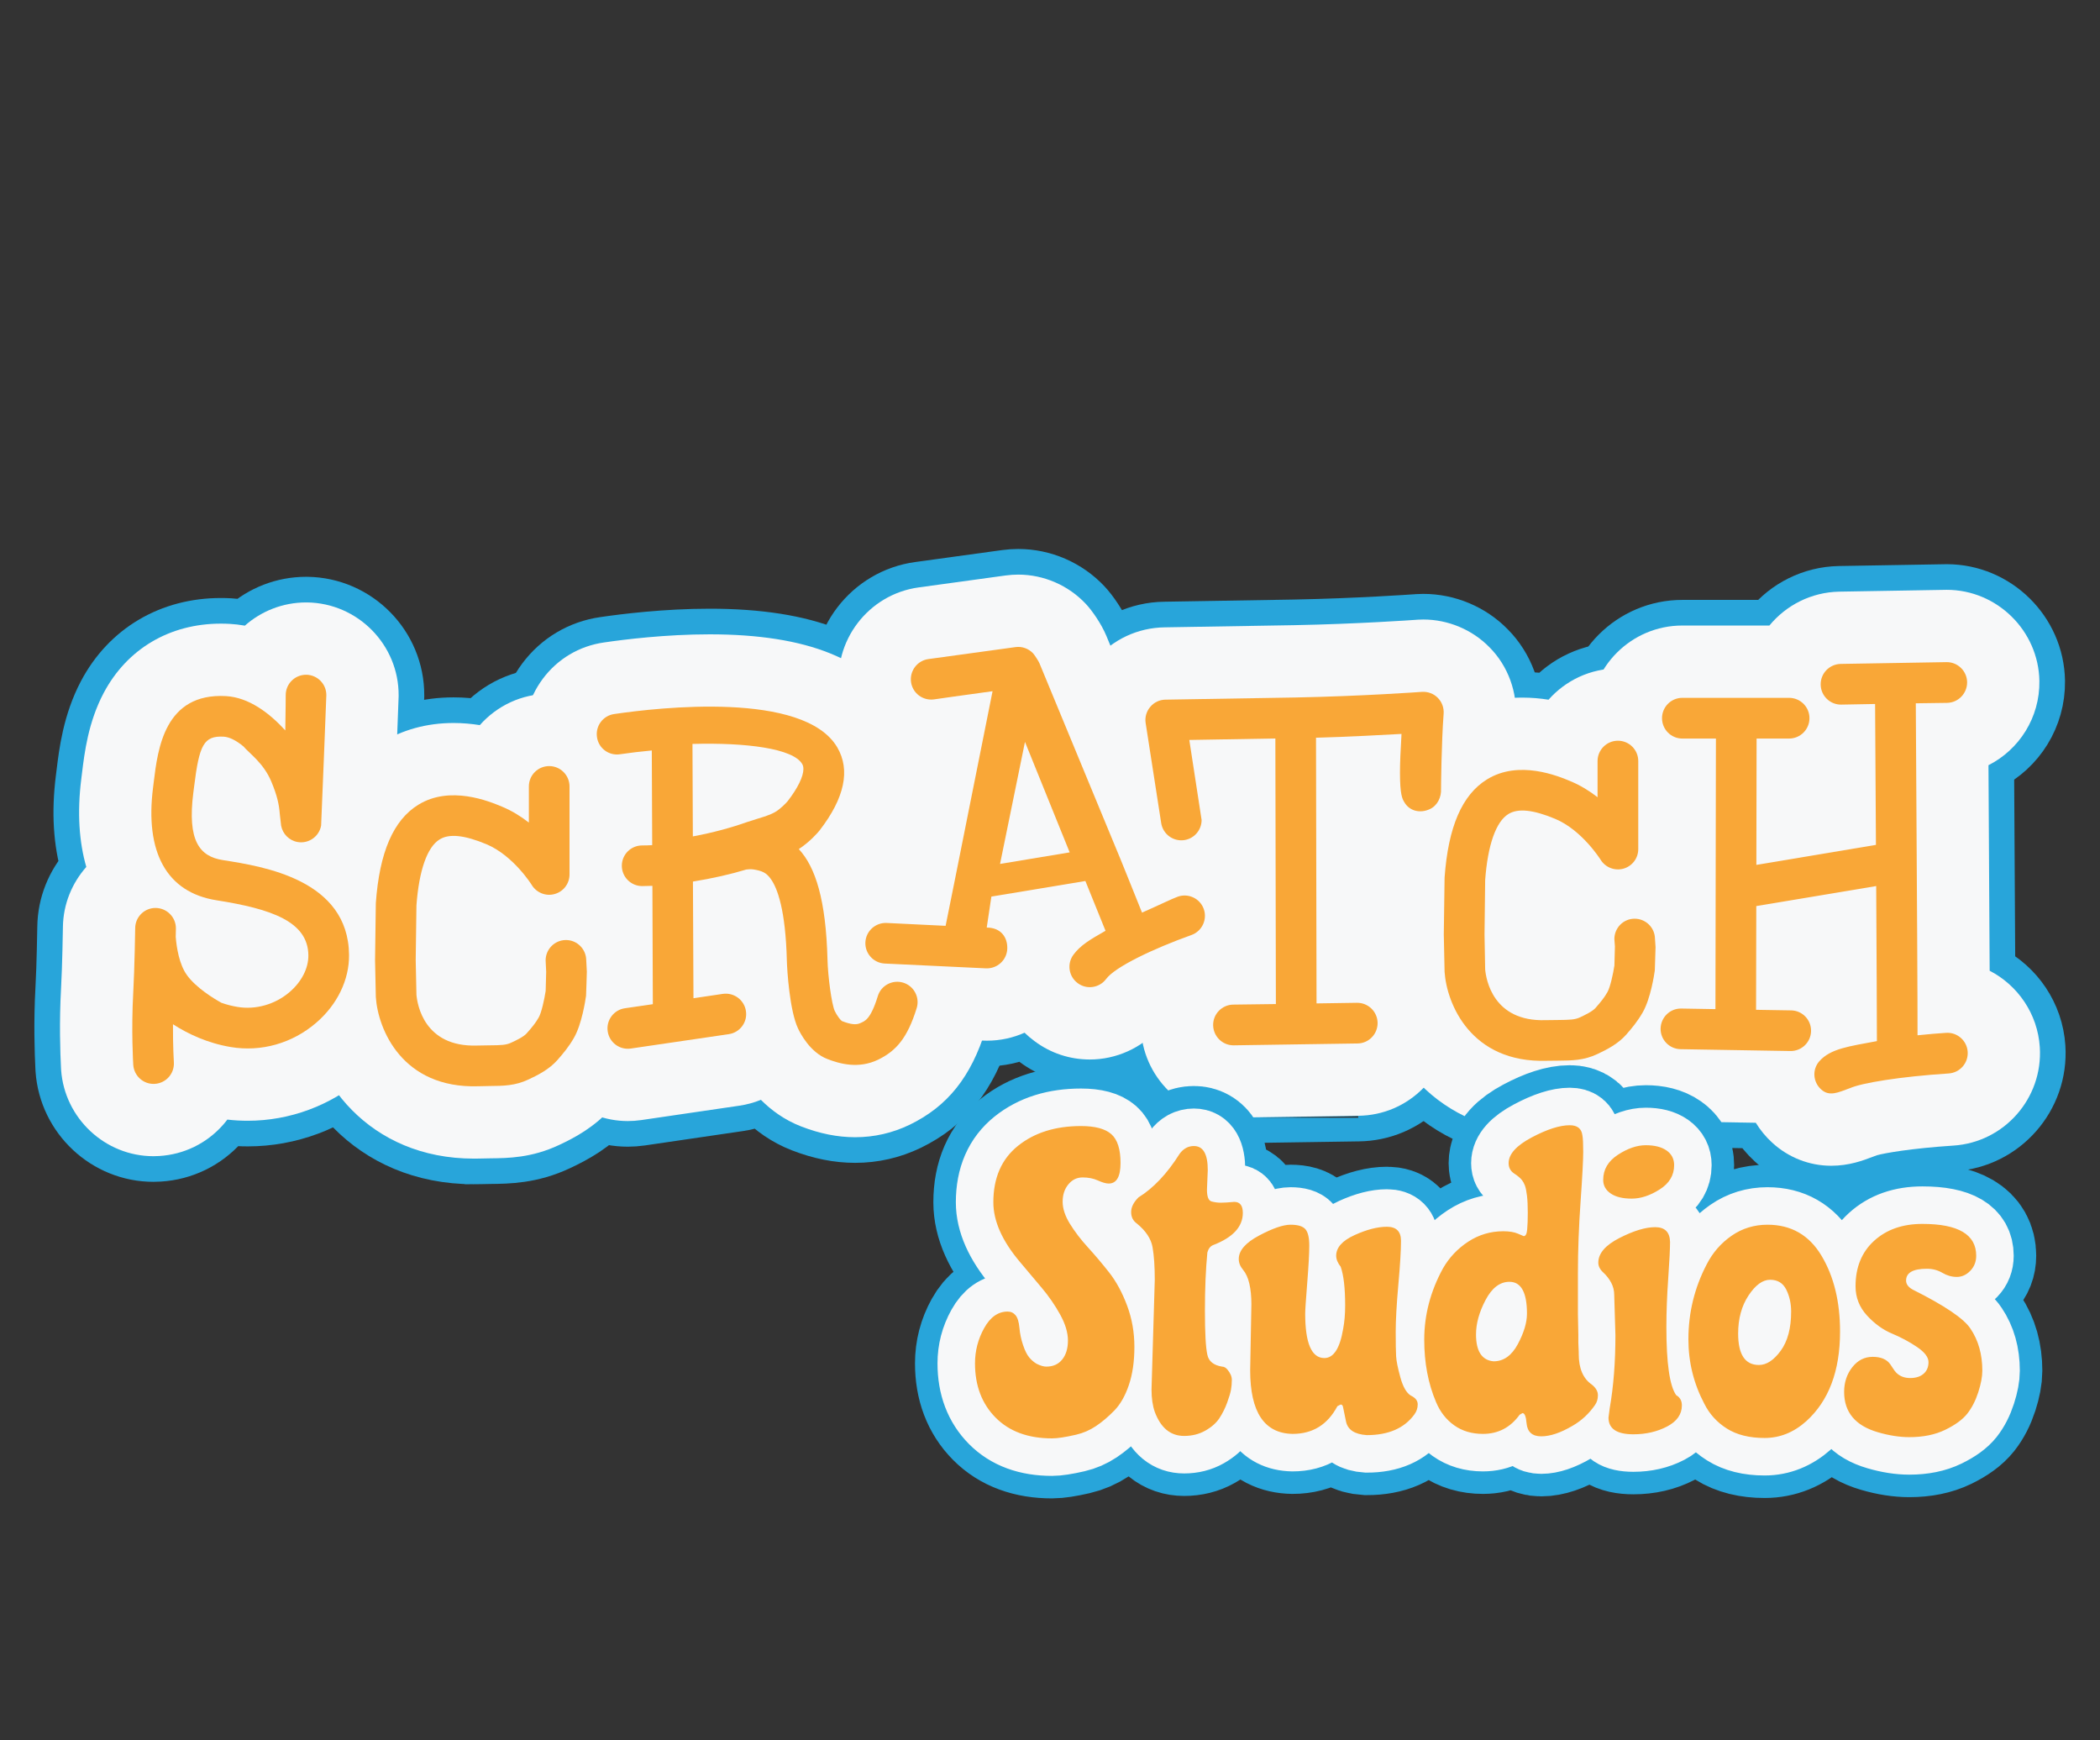 <?xml version="1.0" standalone="no"?><!-- Generator: Gravit.io --><svg xmlns="http://www.w3.org/2000/svg" xmlns:xlink="http://www.w3.org/1999/xlink" style="isolation:isolate" viewBox="0 0 140 116" width="140" height="116"><rect x="0" y="0" width="140" height="116" fill="#333333" stroke="none"/><defs><clipPath id="_clipPath_YNyVWVdDZEx0W24t9n5U8ff7GJQazqMX"><rect width="140" height="116"/></clipPath></defs><g clip-path="url(#_clipPath_YNyVWVdDZEx0W24t9n5U8ff7GJQazqMX)"><clipPath id="_clipPath_FcFvbr3HCFYgRgqTQ45bFbwF8xbSzwor"><rect x="0" y="0" width="512" height="150" transform="matrix(1,0,0,1,0,0)" fill="rgb(255,255,255)"/></clipPath><g clip-path="url(#_clipPath_FcFvbr3HCFYgRgqTQ45bFbwF8xbSzwor)"><g id="Group"><g id="ID0.5136232292279601"><path d=" M 10.231 77.064 C 7.007 77.064 4.302 74.537 4.074 71.314 C 4.072 71.271 4.07 71.228 4.067 71.185 C 4.014 70.151 3.945 68.135 4.071 65.864 C 4.155 64.383 4.192 61.891 4.194 61.802 C 4.194 61.795 4.194 61.79 4.194 61.783 C 4.216 60.256 4.803 58.857 5.753 57.785 C 5.282 56.145 5.13 54.189 5.423 51.885 L 5.468 51.524 C 5.634 50.159 5.883 48.137 6.91 46.191 C 8.464 43.253 11.31 41.567 14.721 41.567 C 14.916 41.567 15.12 41.572 15.328 41.584 C 15.633 41.601 15.967 41.638 16.324 41.701 C 17.414 40.739 18.845 40.154 20.408 40.154 C 20.428 40.154 20.451 40.154 20.472 40.154 C 23.853 40.196 26.593 42.977 26.576 46.357 C 26.576 46.379 26.576 46.403 26.575 46.425 C 26.574 46.5 26.266 55.137 26.172 55.752 C 26.166 55.794 26.159 55.836 26.152 55.878 C 26.07 56.338 25.937 56.777 25.763 57.192 C 27.256 58.947 28.063 61.128 28.089 63.591 C 28.122 66.689 26.705 69.698 24.199 71.844 C 22.048 73.689 19.319 74.702 16.517 74.702 C 16.517 74.702 16.517 74.702 16.517 74.702 C 16.062 74.702 15.609 74.678 15.157 74.624 C 15.065 74.745 14.967 74.864 14.866 74.979 C 13.774 76.213 12.265 76.95 10.618 77.051 C 10.508 77.059 10.368 77.064 10.231 77.064 Z " fill="none" vector-effect="non-scaling-stroke" stroke-width="3.416" stroke="rgb(40,165,218)" stroke-opacity="10000" stroke-linejoin="miter" stroke-linecap="butt" stroke-miterlimit="4"/><path d=" M 14.859 57.328 C 13.304 57.085 12.481 56.05 12.889 52.832 L 12.939 52.443 C 13.284 49.644 13.58 49.032 14.915 49.101 C 15.314 49.126 15.768 49.373 16.224 49.746 C 16.635 50.23 17.577 50.86 18.095 52.111 C 18.475 53.022 18.605 53.617 18.653 54.257 C 18.657 54.278 18.743 55.043 18.743 55.043 L 18.744 55.042 C 18.847 55.578 19.267 56.019 19.835 56.122 C 20.569 56.253 21.275 55.764 21.408 55.028 C 21.419 54.944 21.754 46.475 21.756 46.334 C 21.76 45.589 21.159 44.982 20.413 44.974 C 19.66 44.972 19.051 45.575 19.048 46.324 C 19.048 46.34 19.041 47.502 19.02 48.684 C 17.959 47.522 16.588 46.483 15.064 46.397 C 10.962 46.172 10.518 49.939 10.251 52.112 L 10.204 52.494 C 9.658 56.776 11.086 59.483 14.443 60.007 C 18.096 60.583 20.535 61.423 20.558 63.67 C 20.567 64.538 20.111 65.433 19.305 66.125 C 18.343 66.949 17.043 67.318 15.833 67.114 C 15.457 67.053 15.098 66.958 14.763 66.839 C 14.278 66.575 13.076 65.844 12.464 64.996 C 11.948 64.282 11.772 63.158 11.715 62.448 C 11.722 62.131 11.726 61.919 11.727 61.891 C 11.735 61.146 11.139 60.533 10.39 60.518 C 9.643 60.505 9.023 61.102 9.013 61.854 C 9.013 61.879 8.973 64.53 8.884 66.129 C 8.742 68.701 8.88 70.883 8.884 70.976 C 8.936 71.723 9.577 72.291 10.324 72.242 C 11.075 72.195 11.637 71.549 11.591 70.804 C 11.591 70.784 11.522 69.736 11.532 68.27 C 12.522 68.907 13.82 69.525 15.387 69.789 C 17.407 70.127 19.477 69.544 21.065 68.183 C 22.482 66.97 23.288 65.313 23.27 63.641 C 23.216 58.636 17.576 57.755 14.859 57.328 Z " fill="none" vector-effect="non-scaling-stroke" stroke-width="3.416" stroke="rgb(40,165,218)" stroke-opacity="10000" stroke-linejoin="miter" stroke-linecap="butt" stroke-miterlimit="4"/><path d=" M 57.005 75.799 C 55.832 75.798 54.653 75.562 53.405 75.078 C 52.3 74.65 51.418 73.999 50.728 73.307 C 50.27 73.493 49.788 73.625 49.287 73.698 L 42.749 74.657 C 42.441 74.701 42.147 74.722 41.855 74.722 C 38.803 74.722 36.175 72.444 35.742 69.421 C 35.505 67.811 35.914 66.184 36.899 64.86 C 37.393 64.196 38.001 63.651 38.689 63.24 L 38.685 62.296 C 37.428 61.165 36.635 59.525 36.635 57.705 C 36.635 56.367 37.064 55.127 37.789 54.114 C 36.332 53.168 35.283 51.624 35.025 49.808 C 34.787 48.209 35.195 46.577 36.183 45.248 C 37.17 43.921 38.613 43.061 40.251 42.824 C 41.617 42.623 44.374 42.28 47.307 42.28 C 53.817 42.28 57.962 43.947 59.974 47.377 C 61.025 49.171 62.223 52.777 59.085 57.426 C 59.38 58.377 59.602 59.435 59.753 60.619 C 59.774 60.619 59.795 60.619 59.816 60.619 C 60.431 60.619 61.041 60.709 61.629 60.891 C 64.894 61.901 66.722 65.367 65.717 68.62 C 64.737 71.779 63.175 73.735 60.652 74.964 C 59.495 75.522 58.276 75.799 57.007 75.799 C 57.007 75.799 57.007 75.799 57.005 75.799 Z " fill="none" vector-effect="non-scaling-stroke" stroke-width="3.416" stroke="rgb(40,165,218)" stroke-opacity="10000" stroke-linejoin="miter" stroke-linecap="butt" stroke-miterlimit="4"/><path d=" M 60.217 65.498 C 59.499 65.278 58.737 65.681 58.521 66.393 C 58.026 68.002 57.63 68.062 57.355 68.193 C 57.083 68.324 56.716 68.286 56.127 68.056 C 56.036 68.003 55.791 67.684 55.651 67.387 C 55.44 66.932 55.191 65.045 55.167 63.968 C 55.063 59.988 54.372 57.801 53.254 56.595 C 54.009 56.1 54.558 55.455 54.619 55.374 C 54.629 55.363 54.637 55.355 54.646 55.342 C 56.308 53.187 56.702 51.326 55.819 49.816 C 53.603 46.042 43.87 47.162 40.94 47.594 C 40.196 47.702 39.687 48.394 39.799 49.133 C 39.903 49.876 40.593 50.385 41.333 50.273 C 42.028 50.171 42.739 50.087 43.453 50.021 L 43.48 56.331 C 43.255 56.344 43.031 56.351 42.81 56.351 C 42.062 56.351 41.455 56.954 41.455 57.705 C 41.455 58.45 42.062 59.06 42.81 59.06 C 43.035 59.06 43.262 59.054 43.493 59.044 L 43.522 66.932 L 41.656 67.204 C 40.916 67.312 40.404 68.003 40.514 68.74 C 40.619 69.483 41.308 69.995 42.048 69.889 L 48.588 68.929 C 49.326 68.821 49.84 68.134 49.73 67.396 C 49.623 66.652 48.932 66.141 48.194 66.244 L 46.231 66.535 L 46.196 58.759 C 47.489 58.55 48.721 58.27 49.749 57.957 L 49.749 57.957 L 49.752 57.957 C 49.759 57.955 50.049 57.918 50.228 57.949 C 50.773 58.042 51.073 58.141 51.388 58.587 C 51.829 59.202 52.373 60.649 52.457 64.037 C 52.474 64.69 52.646 67.361 53.195 68.534 C 53.365 68.906 54.021 70.147 55.152 70.584 C 55.984 70.91 57.239 71.257 58.541 70.632 C 59.744 70.045 60.492 69.193 61.112 67.195 C 61.334 66.479 60.931 65.719 60.217 65.498 Z  M 52.513 53.398 C 52.392 53.539 52.046 53.904 51.686 54.118 C 51.353 54.314 50.898 54.45 50.459 54.584 L 49.77 54.804 C 48.814 55.144 47.55 55.5 46.19 55.749 L 46.165 49.585 C 49.748 49.486 52.876 49.888 53.48 50.923 C 53.536 51.012 53.56 51.126 53.56 51.26 C 53.56 51.755 53.191 52.52 52.513 53.398 Z " fill="none" vector-effect="non-scaling-stroke" stroke-width="3.416" stroke="rgb(40,165,218)" stroke-opacity="10000" stroke-linejoin="miter" stroke-linecap="butt" stroke-miterlimit="4"/><path d=" M 102.821 75.529 C 95.837 75.529 91.836 70.277 91.498 65.091 L 91.5 65.091 C 91.484 64.765 91.47 64.106 91.434 62.376 C 91.434 62.32 91.433 62.266 91.434 62.21 C 91.478 59.017 91.486 58.395 91.5 58.152 L 91.499 58.152 C 91.851 53.182 93.57 49.714 96.611 47.844 C 98.053 46.951 99.699 46.497 101.492 46.497 C 102.105 46.497 102.691 46.551 103.236 46.637 C 104.367 45.359 106.021 44.552 107.86 44.552 C 111.266 44.552 114.037 47.321 114.037 50.725 L 114.037 56.597 C 114.037 57.299 113.916 57.979 113.693 58.617 C 114.543 59.623 115.079 60.899 115.144 62.29 C 115.181 62.761 115.202 63.063 115.186 63.38 C 115.139 64.96 115.137 64.976 115.113 65.191 C 115.109 65.243 115.103 65.296 115.094 65.347 C 114.951 66.374 114.579 68.326 113.705 69.858 C 113.143 70.841 112.558 71.549 112.008 72.17 C 110.902 73.416 109.629 74.109 108.527 74.623 C 106.69 75.487 105.105 75.503 103.947 75.515 L 103.217 75.523 C 103.084 75.526 102.951 75.529 102.821 75.529 Z " fill="none" vector-effect="non-scaling-stroke" stroke-width="3.416" stroke="rgb(40,165,218)" stroke-opacity="10000" stroke-linejoin="miter" stroke-linecap="butt" stroke-miterlimit="4"/><path d=" M 108.953 61.235 C 108.216 61.245 107.625 61.851 107.625 62.59 C 107.625 62.597 107.661 63.028 107.661 63.083 C 107.661 63.137 107.632 64.207 107.627 64.359 C 107.541 64.919 107.345 65.812 107.161 66.129 C 106.958 66.485 106.745 66.752 106.368 67.182 C 106.156 67.423 105.64 67.663 105.333 67.81 C 104.985 67.971 104.649 67.977 103.861 67.986 L 103.037 67.996 C 99.513 68.11 99.068 65.243 99.011 64.615 C 99.009 64.523 98.968 62.337 98.968 62.29 C 98.968 62.247 99.009 58.758 99.011 58.659 C 99.181 56.331 99.73 54.765 100.557 54.259 C 101.195 53.862 102.214 53.969 103.675 54.578 C 105.472 55.328 106.695 57.288 106.708 57.304 C 107.025 57.82 107.648 58.06 108.229 57.899 C 108.814 57.733 109.217 57.205 109.217 56.597 L 109.217 50.725 C 109.217 49.98 108.612 49.371 107.86 49.371 C 107.116 49.371 106.504 49.98 106.504 50.725 L 106.504 53.137 C 105.979 52.729 105.379 52.355 104.717 52.077 C 103.862 51.719 101.261 50.636 99.135 51.948 C 97.471 52.973 96.547 55.115 96.306 58.493 C 96.304 58.518 96.253 62.277 96.253 62.277 C 96.253 62.277 96.304 64.76 96.306 64.777 C 96.446 66.897 98.051 70.867 103.121 70.704 L 103.881 70.696 C 104.798 70.688 105.585 70.682 106.485 70.259 C 107.127 69.958 107.86 69.582 108.4 68.976 C 108.79 68.534 109.167 68.084 109.518 67.472 C 110.038 66.559 110.279 64.983 110.321 64.679 C 110.327 64.63 110.37 63.133 110.37 63.133 C 110.374 63.113 110.332 62.567 110.332 62.567 C 110.321 61.822 109.705 61.222 108.953 61.235 Z " fill="none" vector-effect="non-scaling-stroke" stroke-width="3.416" stroke="rgb(40,165,218)" stroke-opacity="10000" stroke-linejoin="miter" stroke-linecap="butt" stroke-miterlimit="4"/><path d=" M 122.08 77.701 C 120.624 77.701 119.226 77.154 118.146 76.16 C 117.711 75.763 117.347 75.317 117.053 74.836 L 111.96 74.75 C 108.566 74.691 105.844 71.886 105.887 68.497 C 105.93 66.025 107.433 63.899 109.551 62.941 L 109.568 53.476 C 107.453 52.495 105.982 50.351 105.982 47.868 C 105.982 44.464 108.751 41.693 112.155 41.693 L 117.96 41.693 C 119.069 40.347 120.739 39.472 122.617 39.435 C 122.617 39.435 129.755 39.313 129.783 39.313 C 133.132 39.313 135.903 42.037 135.959 45.387 C 135.996 47.832 134.607 49.97 132.565 51.004 C 132.606 57.711 132.631 61.926 132.644 64.702 C 134.515 65.668 135.844 67.567 135.987 69.797 C 136.204 73.197 133.619 76.14 130.223 76.357 C 127.42 76.541 125.633 76.858 125.132 77 C 125.034 77.04 124.937 77.076 124.837 77.109 C 124.217 77.345 123.282 77.701 122.08 77.701 Z " fill="none" vector-effect="non-scaling-stroke" stroke-width="3.416" stroke="rgb(40,165,218)" stroke-opacity="10000" stroke-linejoin="miter" stroke-linecap="butt" stroke-miterlimit="4"/><path d=" M 72.652 70.619 C 71.311 70.618 70.034 70.194 68.96 69.388 C 68.727 69.217 68.509 69.031 68.305 68.833 C 67.537 69.174 66.687 69.365 65.795 69.365 C 65.703 69.365 65.61 69.362 65.517 69.358 L 58.759 69.038 C 55.363 68.88 52.724 65.988 52.878 62.591 C 53.026 59.289 55.736 56.698 59.049 56.698 C 59.077 56.698 59.105 56.698 59.134 56.699 C 59.444 55.144 60.201 51.349 60.237 51.166 C 58 50.461 56.279 48.512 55.957 46.09 C 55.514 42.718 57.889 39.611 61.246 39.153 L 67.047 38.356 C 67.323 38.319 67.606 38.299 67.883 38.299 C 69.583 38.299 71.225 39.011 72.391 40.254 C 72.815 40.703 73.424 41.586 73.751 42.366 L 78.843 54.673 C 78.866 54.73 78.894 54.794 78.924 54.869 C 78.94 54.868 78.958 54.868 78.973 54.868 C 81.571 54.868 83.907 56.51 84.786 58.957 C 85.928 62.155 84.264 65.693 81.08 66.85 C 79.046 67.577 77.743 68.244 77.273 68.541 C 76.109 69.85 74.419 70.619 72.653 70.619 C 72.653 70.619 72.653 70.619 72.652 70.619 Z " fill="none" vector-effect="non-scaling-stroke" stroke-width="3.416" stroke="rgb(40,165,218)" stroke-opacity="10000" stroke-linejoin="miter" stroke-linecap="butt" stroke-miterlimit="4"/><path d=" M 78.517 59.767 C 78.116 59.91 77.339 60.299 76.135 60.829 C 76.135 60.829 74.452 56.631 74.393 56.527 L 69.297 44.208 C 69.247 44.077 68.963 43.643 68.875 43.55 C 68.573 43.228 68.136 43.071 67.704 43.131 L 61.895 43.929 C 61.154 44.03 60.638 44.713 60.734 45.453 C 60.834 46.197 61.514 46.713 62.257 46.618 C 62.257 46.618 64.419 46.307 66.171 46.071 C 65.669 48.541 63.668 58.638 63.041 61.709 L 59.11 61.518 C 58.363 61.486 57.726 62.061 57.692 62.811 C 57.66 63.557 58.24 64.188 58.987 64.223 L 65.732 64.543 C 66.479 64.575 67.114 63.999 67.151 63.254 C 67.185 62.502 66.748 61.826 65.782 61.826 L 66.092 59.76 L 72.359 58.721 L 73.701 62.039 C 72.679 62.623 72.041 62.992 71.563 63.634 C 71.117 64.238 71.245 65.084 71.847 65.529 C 72.444 65.977 73.295 65.851 73.744 65.249 C 74.346 64.438 76.906 63.224 79.434 62.32 C 80.136 62.065 80.501 61.288 80.25 60.585 C 79.998 59.883 79.219 59.515 78.517 59.767 Z  M 66.67 57.583 L 68.332 49.449 L 71.312 56.813 L 66.67 57.583 Z " fill="none" vector-effect="non-scaling-stroke" stroke-width="3.416" stroke="rgb(40,165,218)" stroke-opacity="10000" stroke-linejoin="miter" stroke-linecap="butt" stroke-miterlimit="4"/><path d=" M 82.231 74.493 C 78.886 74.493 76.116 71.767 76.058 68.418 C 76.016 65.675 77.771 63.32 80.23 62.475 L 80.226 60.651 C 80.043 60.695 79.857 60.731 79.669 60.76 C 79.365 60.806 79.054 60.829 78.75 60.829 C 75.671 60.829 73.105 58.618 72.647 55.573 L 71.613 48.926 C 71.339 47.164 71.847 45.366 73.008 43.997 C 74.152 42.634 75.849 41.835 77.648 41.814 L 86.27 41.67 C 90.46 41.591 94.198 41.327 94.4 41.313 C 94.429 41.308 94.458 41.307 94.488 41.305 C 94.621 41.298 94.754 41.292 94.886 41.292 C 96.538 41.292 98.145 41.965 99.296 43.14 C 100.536 44.385 101.183 46.145 101.047 47.939 C 100.931 49.475 100.894 51.905 100.889 52.494 C 100.957 54.994 99.59 57.257 97.364 58.295 C 96.541 58.683 95.608 58.895 94.687 58.895 L 94.687 58.895 C 93.954 58.895 93.238 58.761 92.573 58.515 L 92.581 62.39 C 94.923 63.248 96.621 65.488 96.657 68.11 C 96.683 69.76 96.058 71.325 94.901 72.51 C 93.746 73.692 92.2 74.354 90.548 74.369 C 90.548 74.37 82.254 74.493 82.231 74.493 Z " fill="none" vector-effect="non-scaling-stroke" stroke-width="3.416" stroke="rgb(40,165,218)" stroke-opacity="10000" stroke-linejoin="miter" stroke-linecap="butt" stroke-miterlimit="4"/><path d=" M 94.798 46.114 C 94.756 46.12 90.788 46.404 86.351 46.49 L 77.703 46.634 C 77.31 46.637 76.939 46.809 76.686 47.113 C 76.433 47.408 76.317 47.8 76.376 48.187 L 77.412 54.855 C 77.525 55.596 78.213 56.104 78.953 55.995 C 79.626 55.894 80.107 55.315 80.107 54.655 C 80.107 54.593 79.563 51.178 79.287 49.32 C 79.639 49.318 85.024 49.222 85.024 49.222 L 85.059 66.923 L 82.211 66.96 C 81.463 66.973 80.865 67.589 80.876 68.334 C 80.891 69.085 81.503 69.683 82.249 69.674 L 90.503 69.55 C 91.25 69.543 91.85 68.922 91.84 68.177 C 91.828 67.426 91.212 66.833 90.465 66.839 L 87.769 66.88 L 87.734 49.169 C 90.068 49.104 92.066 48.993 93.434 48.918 C 93.365 50.045 93.332 50.894 93.332 51.511 C 93.332 52.961 93.487 53.235 93.605 53.44 C 93.949 54.066 94.681 54.232 95.328 53.927 C 95.831 53.693 96.101 53.128 96.069 52.574 C 96.067 52.551 96.094 49.515 96.242 47.574 C 96.271 47.179 96.132 46.793 95.853 46.513 C 95.579 46.232 95.189 46.09 94.798 46.114 Z " fill="none" vector-effect="non-scaling-stroke" stroke-width="3.416" stroke="rgb(40,165,218)" stroke-opacity="10000" stroke-linejoin="miter" stroke-linecap="butt" stroke-miterlimit="4"/><path d=" M 31.587 77.225 C 24.634 77.224 20.635 72.029 20.251 66.867 C 20.24 66.71 20.235 66.577 20.234 66.471 L 20.185 63.966 C 20.185 63.944 20.234 60.213 20.234 60.213 C 20.234 60.097 20.24 59.968 20.249 59.835 C 20.606 54.868 22.326 51.402 25.363 49.534 C 26.811 48.641 28.454 48.189 30.242 48.189 C 30.857 48.189 31.443 48.245 31.988 48.331 C 33.12 47.051 34.774 46.242 36.614 46.242 C 40.02 46.242 42.788 49.013 42.788 52.419 L 42.788 58.286 C 42.788 58.919 42.691 59.535 42.508 60.119 C 43.333 61.129 43.848 62.404 43.897 63.792 L 43.935 64.504 C 43.941 64.59 43.942 64.678 43.942 64.766 C 43.942 64.781 43.925 66.43 43.841 67.052 L 43.841 67.052 C 43.661 68.314 43.273 70.122 42.452 71.557 C 41.885 72.552 41.288 73.26 40.773 73.847 C 39.645 75.11 38.375 75.802 37.279 76.314 C 35.444 77.18 33.857 77.194 32.697 77.206 L 31.99 77.22 C 31.856 77.223 31.722 77.226 31.589 77.226 C 31.588 77.225 31.588 77.225 31.587 77.225 Z " fill="none" vector-effect="non-scaling-stroke" stroke-width="3.416" stroke="rgb(40,165,218)" stroke-opacity="10000" stroke-linejoin="miter" stroke-linecap="butt" stroke-miterlimit="4"/><path d=" M 37.708 62.656 C 36.965 62.67 36.375 63.277 36.375 64.013 C 36.375 64.021 36.412 64.718 36.412 64.775 C 36.412 64.83 36.382 65.893 36.378 66.049 C 36.292 66.609 36.098 67.502 35.914 67.818 C 35.711 68.175 35.485 68.456 35.116 68.87 C 34.906 69.112 34.392 69.355 34.083 69.496 C 33.736 69.66 33.403 69.668 32.616 69.675 L 31.788 69.689 C 28.263 69.797 27.82 66.938 27.763 66.306 C 27.762 66.213 27.718 64.025 27.714 63.982 C 27.718 63.937 27.763 60.448 27.763 60.348 C 27.933 58.021 28.48 56.455 29.309 55.95 C 29.944 55.552 30.964 55.66 32.424 56.268 C 34.222 57.021 35.448 58.975 35.456 58.996 C 35.775 59.509 36.399 59.756 36.981 59.588 C 37.565 59.425 37.968 58.895 37.968 58.286 L 37.968 52.418 C 37.968 51.669 37.36 51.062 36.614 51.062 C 35.862 51.062 35.258 51.669 35.258 52.418 L 35.258 54.827 C 34.732 54.419 34.134 54.042 33.468 53.767 C 32.616 53.41 30.013 52.33 27.889 53.638 C 26.224 54.662 25.299 56.804 25.056 60.184 C 25.054 60.211 25.054 60.236 25.054 60.258 L 25.004 63.966 L 25.004 64.013 L 25.054 66.407 C 25.054 66.429 25.054 66.449 25.056 66.466 C 25.197 68.59 26.801 72.554 31.872 72.402 L 32.633 72.386 C 33.548 72.378 34.337 72.374 35.237 71.949 C 35.881 71.649 36.609 71.275 37.152 70.665 C 37.542 70.223 37.922 69.773 38.269 69.164 C 38.791 68.25 39.027 66.674 39.07 66.37 C 39.078 66.319 39.123 64.783 39.123 64.765 L 39.082 63.992 C 39.07 63.243 38.453 62.642 37.708 62.656 Z " fill="none" vector-effect="non-scaling-stroke" stroke-width="3.416" stroke="rgb(40,165,218)" stroke-opacity="10000" stroke-linejoin="miter" stroke-linecap="butt" stroke-miterlimit="4"/></g><g id="ID0.6219486179761589"><g id="ID0.8403278617188334"><path d=" M 10.231 77.064 C 7.007 77.064 4.302 74.537 4.074 71.314 C 4.072 71.271 4.07 71.228 4.067 71.185 C 4.014 70.151 3.945 68.135 4.071 65.864 C 4.155 64.383 4.192 61.891 4.194 61.802 C 4.194 61.795 4.194 61.79 4.194 61.783 C 4.216 60.256 4.803 58.857 5.753 57.785 C 5.282 56.145 5.13 54.189 5.423 51.885 L 5.468 51.524 C 5.634 50.159 5.883 48.137 6.91 46.191 C 8.464 43.253 11.31 41.567 14.721 41.567 C 14.916 41.567 15.12 41.572 15.328 41.584 C 15.633 41.601 15.967 41.638 16.324 41.701 C 17.414 40.739 18.845 40.154 20.408 40.154 C 20.428 40.154 20.451 40.154 20.472 40.154 C 23.853 40.196 26.593 42.977 26.576 46.357 C 26.576 46.379 26.576 46.403 26.575 46.425 C 26.574 46.5 26.266 55.137 26.172 55.752 C 26.166 55.794 26.159 55.836 26.152 55.878 C 26.07 56.338 25.937 56.777 25.763 57.192 C 27.256 58.947 28.063 61.128 28.089 63.591 C 28.122 66.689 26.705 69.698 24.199 71.844 C 22.048 73.689 19.319 74.702 16.517 74.702 C 16.517 74.702 16.517 74.702 16.517 74.702 C 16.062 74.702 15.609 74.678 15.157 74.624 C 15.065 74.745 14.967 74.864 14.866 74.979 C 13.774 76.213 12.265 76.95 10.618 77.051 C 10.508 77.059 10.368 77.064 10.231 77.064 Z " fill="rgb(247,248,249)"/><path d=" M 14.859 57.328 C 13.304 57.085 12.481 56.05 12.889 52.832 L 12.939 52.443 C 13.284 49.644 13.58 49.032 14.915 49.101 C 15.314 49.126 15.768 49.373 16.224 49.746 C 16.635 50.23 17.577 50.86 18.095 52.111 C 18.475 53.022 18.605 53.617 18.653 54.257 C 18.657 54.278 18.743 55.043 18.743 55.043 L 18.744 55.042 C 18.847 55.578 19.267 56.019 19.835 56.122 C 20.569 56.253 21.275 55.764 21.408 55.028 C 21.419 54.944 21.754 46.475 21.756 46.334 C 21.76 45.589 21.159 44.982 20.413 44.974 C 19.66 44.972 19.051 45.575 19.048 46.324 C 19.048 46.34 19.041 47.502 19.02 48.684 C 17.959 47.522 16.588 46.483 15.064 46.397 C 10.962 46.172 10.518 49.939 10.251 52.112 L 10.204 52.494 C 9.658 56.776 11.086 59.483 14.443 60.007 C 18.096 60.583 20.535 61.423 20.558 63.67 C 20.567 64.538 20.111 65.433 19.305 66.125 C 18.343 66.949 17.043 67.318 15.833 67.114 C 15.457 67.053 15.098 66.958 14.763 66.839 C 14.278 66.575 13.076 65.844 12.464 64.996 C 11.948 64.282 11.772 63.158 11.715 62.448 C 11.722 62.131 11.726 61.919 11.727 61.891 C 11.735 61.146 11.139 60.533 10.39 60.518 C 9.643 60.505 9.023 61.102 9.013 61.854 C 9.013 61.879 8.973 64.53 8.884 66.129 C 8.742 68.701 8.88 70.883 8.884 70.976 C 8.936 71.723 9.577 72.291 10.324 72.242 C 11.075 72.195 11.637 71.549 11.591 70.804 C 11.591 70.784 11.522 69.736 11.532 68.27 C 12.522 68.907 13.82 69.525 15.387 69.789 C 17.407 70.127 19.477 69.544 21.065 68.183 C 22.482 66.97 23.288 65.313 23.27 63.641 C 23.216 58.636 17.576 57.755 14.859 57.328 Z " fill="rgb(247,248,249)"/><path d=" M 57.005 75.799 C 55.832 75.798 54.653 75.562 53.405 75.078 C 52.3 74.65 51.418 73.999 50.728 73.307 C 50.27 73.493 49.788 73.625 49.287 73.698 L 42.749 74.657 C 42.441 74.701 42.147 74.722 41.855 74.722 C 38.803 74.722 36.175 72.444 35.742 69.421 C 35.505 67.811 35.914 66.184 36.899 64.86 C 37.393 64.196 38.001 63.651 38.689 63.24 L 38.685 62.296 C 37.428 61.165 36.635 59.525 36.635 57.705 C 36.635 56.367 37.064 55.127 37.789 54.114 C 36.332 53.168 35.283 51.624 35.025 49.808 C 34.787 48.209 35.195 46.577 36.183 45.248 C 37.17 43.921 38.613 43.061 40.251 42.824 C 41.617 42.623 44.374 42.28 47.307 42.28 C 53.817 42.28 57.962 43.947 59.974 47.377 C 61.025 49.171 62.223 52.777 59.085 57.426 C 59.38 58.377 59.602 59.435 59.753 60.619 C 59.774 60.619 59.795 60.619 59.816 60.619 C 60.431 60.619 61.041 60.709 61.629 60.891 C 64.894 61.901 66.722 65.367 65.717 68.62 C 64.737 71.779 63.175 73.735 60.652 74.964 C 59.495 75.522 58.276 75.799 57.007 75.799 C 57.007 75.799 57.007 75.799 57.005 75.799 Z " fill="rgb(247,248,249)"/><path d=" M 60.217 65.498 C 59.499 65.278 58.737 65.681 58.521 66.393 C 58.026 68.002 57.63 68.062 57.355 68.193 C 57.083 68.324 56.716 68.286 56.127 68.056 C 56.036 68.003 55.791 67.684 55.651 67.387 C 55.44 66.932 55.191 65.045 55.167 63.968 C 55.063 59.988 54.372 57.801 53.254 56.595 C 54.009 56.1 54.558 55.455 54.619 55.374 C 54.629 55.363 54.637 55.355 54.646 55.342 C 56.308 53.187 56.702 51.326 55.819 49.816 C 53.603 46.042 43.87 47.162 40.94 47.594 C 40.196 47.702 39.687 48.394 39.799 49.133 C 39.903 49.876 40.593 50.385 41.333 50.273 C 42.028 50.171 42.739 50.087 43.453 50.021 L 43.48 56.331 C 43.255 56.344 43.031 56.351 42.81 56.351 C 42.062 56.351 41.455 56.954 41.455 57.705 C 41.455 58.45 42.062 59.06 42.81 59.06 C 43.035 59.06 43.262 59.054 43.493 59.044 L 43.522 66.932 L 41.656 67.204 C 40.916 67.312 40.404 68.003 40.514 68.74 C 40.619 69.483 41.308 69.995 42.048 69.889 L 48.588 68.929 C 49.326 68.821 49.84 68.134 49.73 67.396 C 49.623 66.652 48.932 66.141 48.194 66.244 L 46.231 66.535 L 46.196 58.759 C 47.489 58.55 48.721 58.27 49.749 57.957 L 49.749 57.957 L 49.752 57.957 C 49.759 57.955 50.049 57.918 50.228 57.949 C 50.773 58.042 51.073 58.141 51.388 58.587 C 51.829 59.202 52.373 60.649 52.457 64.037 C 52.474 64.69 52.646 67.361 53.195 68.534 C 53.365 68.906 54.021 70.147 55.152 70.584 C 55.984 70.91 57.239 71.257 58.541 70.632 C 59.744 70.045 60.492 69.193 61.112 67.195 C 61.334 66.479 60.931 65.719 60.217 65.498 Z  M 52.513 53.398 C 52.392 53.539 52.046 53.904 51.686 54.118 C 51.353 54.314 50.898 54.45 50.459 54.584 L 49.77 54.804 C 48.814 55.144 47.55 55.5 46.19 55.749 L 46.165 49.585 C 49.748 49.486 52.876 49.888 53.48 50.923 C 53.536 51.012 53.56 51.126 53.56 51.26 C 53.56 51.755 53.191 52.52 52.513 53.398 Z " fill="rgb(247,248,249)"/><path d=" M 102.821 75.529 C 95.837 75.529 91.836 70.277 91.498 65.091 L 91.5 65.091 C 91.484 64.765 91.47 64.106 91.434 62.376 C 91.434 62.32 91.433 62.266 91.434 62.21 C 91.478 59.017 91.486 58.395 91.5 58.152 L 91.499 58.152 C 91.851 53.182 93.57 49.714 96.611 47.844 C 98.053 46.951 99.699 46.497 101.492 46.497 C 102.105 46.497 102.691 46.551 103.236 46.637 C 104.367 45.359 106.021 44.552 107.86 44.552 C 111.266 44.552 114.037 47.321 114.037 50.725 L 114.037 56.597 C 114.037 57.299 113.916 57.979 113.693 58.617 C 114.543 59.623 115.079 60.899 115.144 62.29 C 115.181 62.761 115.202 63.063 115.186 63.38 C 115.139 64.96 115.137 64.976 115.113 65.191 C 115.109 65.243 115.103 65.296 115.094 65.347 C 114.951 66.374 114.579 68.326 113.705 69.858 C 113.143 70.841 112.558 71.549 112.008 72.17 C 110.902 73.416 109.629 74.109 108.527 74.623 C 106.69 75.487 105.105 75.503 103.947 75.515 L 103.217 75.523 C 103.084 75.526 102.951 75.529 102.821 75.529 Z " fill="rgb(247,248,249)"/><path d=" M 108.953 61.235 C 108.216 61.245 107.625 61.851 107.625 62.59 C 107.625 62.597 107.661 63.028 107.661 63.083 C 107.661 63.137 107.632 64.207 107.627 64.359 C 107.541 64.919 107.345 65.812 107.161 66.129 C 106.958 66.485 106.745 66.752 106.368 67.182 C 106.156 67.423 105.64 67.663 105.333 67.81 C 104.985 67.971 104.649 67.977 103.861 67.986 L 103.037 67.996 C 99.513 68.11 99.068 65.243 99.011 64.615 C 99.009 64.523 98.968 62.337 98.968 62.29 C 98.968 62.247 99.009 58.758 99.011 58.659 C 99.181 56.331 99.73 54.765 100.557 54.259 C 101.195 53.862 102.214 53.969 103.675 54.578 C 105.472 55.328 106.695 57.288 106.708 57.304 C 107.025 57.82 107.648 58.06 108.229 57.899 C 108.814 57.733 109.217 57.205 109.217 56.597 L 109.217 50.725 C 109.217 49.98 108.612 49.371 107.86 49.371 C 107.116 49.371 106.504 49.98 106.504 50.725 L 106.504 53.137 C 105.979 52.729 105.379 52.355 104.717 52.077 C 103.862 51.719 101.261 50.636 99.135 51.948 C 97.471 52.973 96.547 55.115 96.306 58.493 C 96.304 58.518 96.253 62.277 96.253 62.277 C 96.253 62.277 96.304 64.76 96.306 64.777 C 96.446 66.897 98.051 70.867 103.121 70.704 L 103.881 70.696 C 104.798 70.688 105.585 70.682 106.485 70.259 C 107.127 69.958 107.86 69.582 108.4 68.976 C 108.79 68.534 109.167 68.084 109.518 67.472 C 110.038 66.559 110.279 64.983 110.321 64.679 C 110.327 64.63 110.37 63.133 110.37 63.133 C 110.374 63.113 110.332 62.567 110.332 62.567 C 110.321 61.822 109.705 61.222 108.953 61.235 Z " fill="rgb(247,248,249)"/><path d=" M 122.08 77.701 C 120.624 77.701 119.226 77.154 118.146 76.16 C 117.711 75.763 117.347 75.317 117.053 74.836 L 111.96 74.75 C 108.566 74.691 105.844 71.886 105.887 68.497 C 105.93 66.025 107.433 63.899 109.551 62.941 L 109.568 53.476 C 107.453 52.495 105.982 50.351 105.982 47.868 C 105.982 44.464 108.751 41.693 112.155 41.693 L 117.96 41.693 C 119.069 40.347 120.739 39.472 122.617 39.435 C 122.617 39.435 129.755 39.313 129.783 39.313 C 133.132 39.313 135.903 42.037 135.959 45.387 C 135.996 47.832 134.607 49.97 132.565 51.004 C 132.606 57.711 132.631 61.926 132.644 64.702 C 134.515 65.668 135.844 67.567 135.987 69.797 C 136.204 73.197 133.619 76.14 130.223 76.357 C 127.42 76.541 125.633 76.858 125.132 77 C 125.034 77.04 124.937 77.076 124.837 77.109 C 124.217 77.345 123.282 77.701 122.08 77.701 Z " fill="rgb(247,248,249)"/><path d=" M 131.179 70.108 C 131.131 69.362 130.486 68.794 129.739 68.842 C 129.235 68.876 128.573 68.926 127.835 69.005 C 127.838 66.689 127.813 62.022 127.72 46.877 L 129.807 46.848 C 130.553 46.835 131.151 46.215 131.141 45.467 C 131.129 44.721 130.512 44.122 129.764 44.133 L 122.711 44.252 C 121.96 44.269 121.366 44.883 121.379 45.632 C 121.389 46.379 122.008 46.979 122.753 46.964 L 125.006 46.923 C 125.027 49.887 125.043 53.082 125.063 56.314 L 117.091 57.647 L 117.106 49.227 L 119.272 49.227 C 120.023 49.227 120.631 48.619 120.631 47.868 C 120.631 47.121 120.023 46.513 119.272 46.513 L 112.155 46.513 C 111.407 46.513 110.801 47.121 110.801 47.868 C 110.801 48.619 111.407 49.227 112.155 49.227 L 114.395 49.227 L 114.363 67.261 L 112.083 67.222 C 111.337 67.209 110.72 67.807 110.706 68.561 C 110.697 69.303 111.291 69.918 112.039 69.931 L 119.361 70.054 C 120.109 70.065 120.725 69.467 120.737 68.72 C 120.748 67.969 120.152 67.355 119.406 67.345 L 117.071 67.307 L 117.086 60.392 L 125.08 59.058 C 125.106 64.166 125.127 67.573 125.127 69.393 C 123.28 69.742 122.043 69.888 121.292 70.73 C 120.803 71.283 120.86 72.114 121.407 72.611 C 121.952 73.113 122.558 72.813 123.325 72.529 L 123.314 72.536 C 124.096 72.181 126.677 71.758 129.913 71.549 C 130.66 71.499 131.226 70.856 131.179 70.108 Z " fill="rgb(247,248,249)"/><path d=" M 72.652 70.619 C 71.311 70.618 70.034 70.194 68.96 69.388 C 68.727 69.217 68.509 69.031 68.305 68.833 C 67.537 69.174 66.687 69.365 65.795 69.365 C 65.703 69.365 65.61 69.362 65.517 69.358 L 58.759 69.038 C 55.363 68.88 52.724 65.988 52.878 62.591 C 53.026 59.289 55.736 56.698 59.049 56.698 C 59.077 56.698 59.105 56.698 59.134 56.699 C 59.444 55.144 60.201 51.349 60.237 51.166 C 58 50.461 56.279 48.512 55.957 46.09 C 55.514 42.718 57.889 39.611 61.246 39.153 L 67.047 38.356 C 67.323 38.319 67.606 38.299 67.883 38.299 C 69.583 38.299 71.225 39.011 72.391 40.254 C 72.815 40.703 73.424 41.586 73.751 42.366 L 78.843 54.673 C 78.866 54.73 78.894 54.794 78.924 54.869 C 78.94 54.868 78.958 54.868 78.973 54.868 C 81.571 54.868 83.907 56.51 84.786 58.957 C 85.928 62.155 84.264 65.693 81.08 66.85 C 79.046 67.577 77.743 68.244 77.273 68.541 C 76.109 69.85 74.419 70.619 72.653 70.619 C 72.653 70.619 72.653 70.619 72.652 70.619 Z " fill="rgb(247,248,249)"/><path d=" M 78.517 59.767 C 78.116 59.91 77.339 60.299 76.135 60.829 C 76.135 60.829 74.452 56.631 74.393 56.527 L 69.297 44.208 C 69.247 44.077 68.963 43.643 68.875 43.55 C 68.573 43.228 68.136 43.071 67.704 43.131 L 61.895 43.929 C 61.154 44.03 60.638 44.713 60.734 45.453 C 60.834 46.197 61.514 46.713 62.257 46.618 C 62.257 46.618 64.419 46.307 66.171 46.071 C 65.669 48.541 63.668 58.638 63.041 61.709 L 59.11 61.518 C 58.363 61.486 57.726 62.061 57.692 62.811 C 57.66 63.557 58.24 64.188 58.987 64.223 L 65.732 64.543 C 66.479 64.575 67.114 63.999 67.151 63.254 C 67.185 62.502 66.748 61.826 65.782 61.826 L 66.092 59.76 L 72.359 58.721 L 73.701 62.039 C 72.679 62.623 72.041 62.992 71.563 63.634 C 71.117 64.238 71.245 65.084 71.847 65.529 C 72.444 65.977 73.295 65.851 73.744 65.249 C 74.346 64.438 76.906 63.224 79.434 62.32 C 80.136 62.065 80.501 61.288 80.25 60.585 C 79.998 59.883 79.219 59.515 78.517 59.767 Z  M 66.67 57.583 L 68.332 49.449 L 71.312 56.813 L 66.67 57.583 Z " fill="rgb(247,248,249)"/><path d=" M 82.231 74.493 C 78.886 74.493 76.116 71.767 76.058 68.418 C 76.016 65.675 77.771 63.32 80.23 62.475 L 80.226 60.651 C 80.043 60.695 79.857 60.731 79.669 60.76 C 79.365 60.806 79.054 60.829 78.75 60.829 C 75.671 60.829 73.105 58.618 72.647 55.573 L 71.613 48.926 C 71.339 47.164 71.847 45.366 73.008 43.997 C 74.152 42.634 75.849 41.835 77.648 41.814 L 86.27 41.67 C 90.46 41.591 94.198 41.327 94.4 41.313 C 94.429 41.308 94.458 41.307 94.488 41.305 C 94.621 41.298 94.754 41.292 94.886 41.292 C 96.538 41.292 98.145 41.965 99.296 43.14 C 100.536 44.385 101.183 46.145 101.047 47.939 C 100.931 49.475 100.894 51.905 100.889 52.494 C 100.957 54.994 99.59 57.257 97.364 58.295 C 96.541 58.683 95.608 58.895 94.687 58.895 L 94.687 58.895 C 93.954 58.895 93.238 58.761 92.573 58.515 L 92.581 62.39 C 94.923 63.248 96.621 65.488 96.657 68.11 C 96.683 69.76 96.058 71.325 94.901 72.51 C 93.746 73.692 92.2 74.354 90.548 74.369 C 90.548 74.37 82.254 74.493 82.231 74.493 Z " fill="rgb(247,248,249)"/><path d=" M 94.798 46.114 C 94.756 46.12 90.788 46.404 86.351 46.49 L 77.703 46.634 C 77.31 46.637 76.939 46.809 76.686 47.113 C 76.433 47.408 76.317 47.8 76.376 48.187 L 77.412 54.855 C 77.525 55.596 78.213 56.104 78.953 55.995 C 79.626 55.894 80.107 55.315 80.107 54.655 C 80.107 54.593 79.563 51.178 79.287 49.32 C 79.639 49.318 85.024 49.222 85.024 49.222 L 85.059 66.923 L 82.211 66.96 C 81.463 66.973 80.865 67.589 80.876 68.334 C 80.891 69.085 81.503 69.683 82.249 69.674 L 90.503 69.55 C 91.25 69.543 91.85 68.922 91.84 68.177 C 91.828 67.426 91.212 66.833 90.465 66.839 L 87.769 66.88 L 87.734 49.169 C 90.068 49.104 92.066 48.993 93.434 48.918 C 93.365 50.045 93.332 50.894 93.332 51.511 C 93.332 52.961 93.487 53.235 93.605 53.44 C 93.949 54.066 94.681 54.232 95.328 53.927 C 95.831 53.693 96.101 53.128 96.069 52.574 C 96.067 52.551 96.094 49.515 96.242 47.574 C 96.271 47.179 96.132 46.793 95.853 46.513 C 95.579 46.232 95.189 46.09 94.798 46.114 Z " fill="rgb(247,248,249)"/><path d=" M 31.587 77.225 C 24.634 77.224 20.635 72.029 20.251 66.867 C 20.24 66.71 20.235 66.577 20.234 66.471 L 20.185 63.966 C 20.185 63.944 20.234 60.213 20.234 60.213 C 20.234 60.097 20.24 59.968 20.249 59.835 C 20.606 54.868 22.326 51.402 25.363 49.534 C 26.811 48.641 28.454 48.189 30.242 48.189 C 30.857 48.189 31.443 48.245 31.988 48.331 C 33.12 47.051 34.774 46.242 36.614 46.242 C 40.02 46.242 42.788 49.013 42.788 52.419 L 42.788 58.286 C 42.788 58.919 42.691 59.535 42.508 60.119 C 43.333 61.129 43.848 62.404 43.897 63.792 L 43.935 64.504 C 43.941 64.59 43.942 64.678 43.942 64.766 C 43.942 64.781 43.925 66.43 43.841 67.052 L 43.841 67.052 C 43.661 68.314 43.273 70.122 42.452 71.557 C 41.885 72.552 41.288 73.26 40.773 73.847 C 39.645 75.11 38.375 75.802 37.279 76.314 C 35.444 77.18 33.857 77.194 32.697 77.206 L 31.99 77.22 C 31.856 77.223 31.722 77.226 31.589 77.226 C 31.588 77.225 31.588 77.225 31.587 77.225 Z " fill="rgb(247,248,249)"/><path d=" M 37.708 62.656 C 36.965 62.67 36.375 63.277 36.375 64.013 C 36.375 64.021 36.412 64.718 36.412 64.775 C 36.412 64.83 36.382 65.893 36.378 66.049 C 36.292 66.609 36.098 67.502 35.914 67.818 C 35.711 68.175 35.485 68.456 35.116 68.87 C 34.906 69.112 34.392 69.355 34.083 69.496 C 33.736 69.66 33.403 69.668 32.616 69.675 L 31.788 69.689 C 28.263 69.797 27.82 66.938 27.763 66.306 C 27.762 66.213 27.718 64.025 27.714 63.982 C 27.718 63.937 27.763 60.448 27.763 60.348 C 27.933 58.021 28.48 56.455 29.309 55.95 C 29.944 55.552 30.964 55.66 32.424 56.268 C 34.222 57.021 35.448 58.975 35.456 58.996 C 35.775 59.509 36.399 59.756 36.981 59.588 C 37.565 59.425 37.968 58.895 37.968 58.286 L 37.968 52.418 C 37.968 51.669 37.36 51.062 36.614 51.062 C 35.862 51.062 35.258 51.669 35.258 52.418 L 35.258 54.827 C 34.732 54.419 34.134 54.042 33.468 53.767 C 32.616 53.41 30.013 52.33 27.889 53.638 C 26.224 54.662 25.299 56.804 25.056 60.184 C 25.054 60.211 25.054 60.236 25.054 60.258 L 25.004 63.966 L 25.004 64.013 L 25.054 66.407 C 25.054 66.429 25.054 66.449 25.056 66.466 C 25.197 68.59 26.801 72.554 31.872 72.402 L 32.633 72.386 C 33.548 72.378 34.337 72.374 35.237 71.949 C 35.881 71.649 36.609 71.275 37.152 70.665 C 37.542 70.223 37.922 69.773 38.269 69.164 C 38.791 68.25 39.027 66.674 39.07 66.37 C 39.078 66.319 39.123 64.783 39.123 64.765 L 39.082 63.992 C 39.07 63.243 38.453 62.642 37.708 62.656 Z " fill="rgb(247,248,249)"/></g><path d=" M 14.859 57.328 C 13.304 57.085 12.481 56.05 12.889 52.832 L 12.939 52.443 C 13.284 49.644 13.58 49.032 14.915 49.101 C 15.314 49.126 15.768 49.373 16.224 49.746 C 16.635 50.23 17.577 50.86 18.095 52.111 C 18.475 53.022 18.605 53.617 18.653 54.257 C 18.657 54.278 18.743 55.043 18.743 55.043 L 18.744 55.042 C 18.847 55.578 19.267 56.019 19.835 56.122 C 20.569 56.253 21.275 55.764 21.408 55.028 C 21.419 54.944 21.754 46.475 21.756 46.334 C 21.76 45.589 21.159 44.982 20.413 44.974 C 19.66 44.972 19.051 45.575 19.048 46.324 C 19.048 46.34 19.041 47.502 19.02 48.684 C 17.959 47.522 16.588 46.483 15.064 46.397 C 10.962 46.172 10.518 49.939 10.251 52.112 L 10.204 52.494 C 9.658 56.776 11.086 59.483 14.443 60.007 C 18.096 60.583 20.535 61.423 20.558 63.67 C 20.567 64.538 20.111 65.433 19.305 66.125 C 18.343 66.949 17.043 67.318 15.833 67.114 C 15.457 67.053 15.098 66.958 14.763 66.839 C 14.278 66.575 13.076 65.844 12.464 64.996 C 11.948 64.282 11.772 63.158 11.715 62.448 C 11.722 62.131 11.726 61.919 11.727 61.891 C 11.735 61.146 11.139 60.533 10.39 60.518 C 9.643 60.505 9.023 61.102 9.013 61.854 C 9.013 61.879 8.973 64.53 8.884 66.129 C 8.742 68.701 8.88 70.883 8.884 70.976 C 8.936 71.723 9.577 72.291 10.324 72.242 C 11.075 72.195 11.637 71.549 11.591 70.804 C 11.591 70.784 11.522 69.736 11.532 68.27 C 12.522 68.907 13.82 69.525 15.387 69.789 C 17.407 70.127 19.477 69.544 21.065 68.183 C 22.482 66.97 23.288 65.313 23.27 63.641 C 23.216 58.636 17.576 57.755 14.859 57.328 Z " fill="rgb(249,167,55)"/><path d=" M 60.217 65.498 C 59.499 65.278 58.737 65.681 58.521 66.393 C 58.026 68.002 57.63 68.062 57.355 68.193 C 57.083 68.324 56.716 68.286 56.127 68.056 C 56.036 68.003 55.791 67.684 55.651 67.387 C 55.44 66.932 55.191 65.045 55.167 63.968 C 55.063 59.988 54.372 57.801 53.254 56.595 C 54.009 56.1 54.558 55.455 54.619 55.374 C 54.629 55.363 54.637 55.355 54.646 55.342 C 56.308 53.187 56.702 51.326 55.819 49.816 C 53.603 46.042 43.87 47.162 40.94 47.594 C 40.196 47.702 39.687 48.394 39.799 49.133 C 39.903 49.876 40.593 50.385 41.333 50.273 C 42.028 50.171 42.739 50.087 43.453 50.021 L 43.48 56.331 C 43.255 56.344 43.031 56.351 42.81 56.351 C 42.062 56.351 41.455 56.954 41.455 57.705 C 41.455 58.45 42.062 59.06 42.81 59.06 C 43.035 59.06 43.262 59.054 43.493 59.044 L 43.522 66.932 L 41.656 67.204 C 40.916 67.312 40.404 68.003 40.514 68.74 C 40.619 69.483 41.308 69.995 42.048 69.889 L 48.588 68.929 C 49.326 68.821 49.84 68.134 49.73 67.396 C 49.623 66.652 48.932 66.141 48.194 66.244 L 46.231 66.535 L 46.196 58.759 C 47.489 58.55 48.721 58.27 49.749 57.957 L 49.749 57.957 L 49.752 57.957 C 49.759 57.955 50.049 57.918 50.228 57.949 C 50.773 58.042 51.073 58.141 51.388 58.587 C 51.829 59.202 52.373 60.649 52.457 64.037 C 52.474 64.69 52.646 67.361 53.195 68.534 C 53.365 68.906 54.021 70.147 55.152 70.584 C 55.984 70.91 57.239 71.257 58.541 70.632 C 59.744 70.045 60.492 69.193 61.112 67.195 C 61.334 66.479 60.931 65.719 60.217 65.498 Z  M 52.513 53.398 C 52.392 53.539 52.046 53.904 51.686 54.118 C 51.353 54.314 50.898 54.45 50.459 54.584 L 49.77 54.804 C 48.814 55.144 47.55 55.5 46.19 55.749 L 46.165 49.585 C 49.748 49.486 52.876 49.888 53.48 50.923 C 53.536 51.012 53.56 51.126 53.56 51.26 C 53.56 51.755 53.191 52.52 52.513 53.398 Z " fill="rgb(249,167,55)"/><path d=" M 108.953 61.235 C 108.216 61.245 107.625 61.851 107.625 62.59 C 107.625 62.597 107.661 63.028 107.661 63.083 C 107.661 63.137 107.632 64.207 107.627 64.359 C 107.541 64.919 107.345 65.812 107.161 66.129 C 106.958 66.485 106.745 66.752 106.368 67.182 C 106.156 67.423 105.64 67.663 105.333 67.81 C 104.985 67.971 104.649 67.977 103.861 67.986 L 103.037 67.996 C 99.513 68.11 99.068 65.243 99.011 64.615 C 99.009 64.523 98.968 62.337 98.968 62.29 C 98.968 62.247 99.009 58.758 99.011 58.659 C 99.181 56.331 99.73 54.765 100.557 54.259 C 101.195 53.862 102.214 53.969 103.675 54.578 C 105.472 55.328 106.695 57.288 106.708 57.304 C 107.025 57.82 107.648 58.06 108.229 57.899 C 108.814 57.733 109.217 57.205 109.217 56.597 L 109.217 50.725 C 109.217 49.98 108.612 49.371 107.86 49.371 C 107.116 49.371 106.504 49.98 106.504 50.725 L 106.504 53.137 C 105.979 52.729 105.379 52.355 104.717 52.077 C 103.862 51.719 101.261 50.636 99.135 51.948 C 97.471 52.973 96.547 55.115 96.306 58.493 C 96.304 58.518 96.253 62.277 96.253 62.277 C 96.253 62.277 96.304 64.76 96.306 64.777 C 96.446 66.897 98.051 70.867 103.121 70.704 L 103.881 70.696 C 104.798 70.688 105.585 70.682 106.485 70.259 C 107.127 69.958 107.86 69.582 108.4 68.976 C 108.79 68.534 109.167 68.084 109.518 67.472 C 110.038 66.559 110.279 64.983 110.321 64.679 C 110.327 64.63 110.37 63.133 110.37 63.133 C 110.374 63.113 110.332 62.567 110.332 62.567 C 110.321 61.822 109.705 61.222 108.953 61.235 Z " fill="rgb(249,167,55)"/><path d=" M 131.179 70.108 C 131.131 69.362 130.486 68.794 129.739 68.842 C 129.235 68.876 128.573 68.926 127.835 69.005 C 127.838 66.689 127.813 62.022 127.72 46.877 L 129.807 46.848 C 130.553 46.835 131.151 46.215 131.141 45.467 C 131.129 44.721 130.512 44.122 129.764 44.133 L 122.711 44.252 C 121.96 44.269 121.366 44.883 121.379 45.632 C 121.389 46.379 122.008 46.979 122.753 46.964 L 125.006 46.923 C 125.027 49.887 125.043 53.082 125.063 56.314 L 117.091 57.647 L 117.106 49.227 L 119.272 49.227 C 120.023 49.227 120.631 48.619 120.631 47.868 C 120.631 47.121 120.023 46.513 119.272 46.513 L 112.155 46.513 C 111.407 46.513 110.801 47.121 110.801 47.868 C 110.801 48.619 111.407 49.227 112.155 49.227 L 114.395 49.227 L 114.363 67.261 L 112.083 67.222 C 111.337 67.209 110.72 67.807 110.706 68.561 C 110.697 69.303 111.291 69.918 112.039 69.931 L 119.361 70.054 C 120.109 70.065 120.725 69.467 120.737 68.72 C 120.748 67.969 120.152 67.355 119.406 67.345 L 117.071 67.307 L 117.086 60.392 L 125.08 59.058 C 125.106 64.166 125.127 67.573 125.127 69.393 C 123.28 69.742 122.043 69.888 121.292 70.73 C 120.803 71.283 120.86 72.114 121.407 72.611 C 121.952 73.113 122.558 72.813 123.325 72.529 L 123.314 72.536 C 124.096 72.181 126.677 71.758 129.913 71.549 C 130.66 71.499 131.226 70.856 131.179 70.108 Z " fill="rgb(249,167,55)"/><path d=" M 78.517 59.767 C 78.116 59.91 77.339 60.299 76.135 60.829 C 76.135 60.829 74.452 56.631 74.393 56.527 L 69.297 44.208 C 69.247 44.077 68.963 43.643 68.875 43.55 C 68.573 43.228 68.136 43.071 67.704 43.131 L 61.895 43.929 C 61.154 44.03 60.638 44.713 60.734 45.453 C 60.834 46.197 61.514 46.713 62.257 46.618 C 62.257 46.618 64.419 46.307 66.171 46.071 C 65.669 48.541 63.668 58.638 63.041 61.709 L 59.11 61.518 C 58.363 61.486 57.726 62.061 57.692 62.811 C 57.66 63.557 58.24 64.188 58.987 64.223 L 65.732 64.543 C 66.479 64.575 67.114 63.999 67.151 63.254 C 67.185 62.502 66.748 61.826 65.782 61.826 L 66.092 59.76 L 72.359 58.721 L 73.701 62.039 C 72.679 62.623 72.041 62.992 71.563 63.634 C 71.117 64.238 71.245 65.084 71.847 65.529 C 72.444 65.977 73.295 65.851 73.744 65.249 C 74.346 64.438 76.906 63.224 79.434 62.32 C 80.136 62.065 80.501 61.288 80.25 60.585 C 79.998 59.883 79.219 59.515 78.517 59.767 Z  M 66.67 57.583 L 68.332 49.449 L 71.312 56.813 L 66.67 57.583 Z " fill="rgb(249,167,55)"/><path d=" M 94.798 46.114 C 94.756 46.12 90.788 46.404 86.351 46.49 L 77.703 46.634 C 77.31 46.637 76.939 46.809 76.686 47.113 C 76.433 47.408 76.317 47.8 76.376 48.187 L 77.412 54.855 C 77.525 55.596 78.213 56.104 78.953 55.995 C 79.626 55.894 80.107 55.315 80.107 54.655 C 80.107 54.593 79.563 51.178 79.287 49.32 C 79.639 49.318 85.024 49.222 85.024 49.222 L 85.059 66.923 L 82.211 66.96 C 81.463 66.973 80.865 67.589 80.876 68.334 C 80.891 69.085 81.503 69.683 82.249 69.674 L 90.503 69.55 C 91.25 69.543 91.85 68.922 91.84 68.177 C 91.828 67.426 91.212 66.833 90.465 66.839 L 87.769 66.88 L 87.734 49.169 C 90.068 49.104 92.066 48.993 93.434 48.918 C 93.365 50.045 93.332 50.894 93.332 51.511 C 93.332 52.961 93.487 53.235 93.605 53.44 C 93.949 54.066 94.681 54.232 95.328 53.927 C 95.831 53.693 96.101 53.128 96.069 52.574 C 96.067 52.551 96.094 49.515 96.242 47.574 C 96.271 47.179 96.132 46.793 95.853 46.513 C 95.579 46.232 95.189 46.09 94.798 46.114 Z " fill="rgb(249,167,55)"/><path d=" M 37.708 62.656 C 36.965 62.67 36.375 63.277 36.375 64.013 C 36.375 64.021 36.412 64.718 36.412 64.775 C 36.412 64.83 36.382 65.893 36.378 66.049 C 36.292 66.609 36.098 67.502 35.914 67.818 C 35.711 68.175 35.485 68.456 35.116 68.87 C 34.906 69.112 34.392 69.355 34.083 69.496 C 33.736 69.66 33.403 69.668 32.616 69.675 L 31.788 69.689 C 28.263 69.797 27.82 66.938 27.763 66.306 C 27.762 66.213 27.718 64.025 27.714 63.982 C 27.718 63.937 27.763 60.448 27.763 60.348 C 27.933 58.021 28.48 56.455 29.309 55.95 C 29.944 55.552 30.964 55.66 32.424 56.268 C 34.222 57.021 35.448 58.975 35.456 58.996 C 35.775 59.509 36.399 59.756 36.981 59.588 C 37.565 59.425 37.968 58.895 37.968 58.286 L 37.968 52.418 C 37.968 51.669 37.36 51.062 36.614 51.062 C 35.862 51.062 35.258 51.669 35.258 52.418 L 35.258 54.827 C 34.732 54.419 34.134 54.042 33.468 53.767 C 32.616 53.41 30.013 52.33 27.889 53.638 C 26.224 54.662 25.299 56.804 25.056 60.184 C 25.054 60.211 25.054 60.236 25.054 60.258 L 25.004 63.966 L 25.004 64.013 L 25.054 66.407 C 25.054 66.429 25.054 66.449 25.056 66.466 C 25.197 68.59 26.801 72.554 31.872 72.402 L 32.633 72.386 C 33.548 72.378 34.337 72.374 35.237 71.949 C 35.881 71.649 36.609 71.275 37.152 70.665 C 37.542 70.223 37.922 69.773 38.269 69.164 C 38.791 68.25 39.027 66.674 39.07 66.37 C 39.078 66.319 39.123 64.783 39.123 64.765 L 39.082 63.992 C 39.07 63.243 38.453 62.642 37.708 62.656 Z " fill="rgb(249,167,55)"/></g></g></g><path d=" M 73.941 84.811 L 73.941 84.811 L 73.941 84.811 Q 74.648 85.708 75.137 87.012 L 75.137 87.012 L 75.137 87.012 Q 75.626 88.317 75.626 89.771 L 75.626 89.771 L 75.626 89.771 Q 75.626 91.225 75.259 92.312 L 75.259 92.312 L 75.259 92.312 Q 74.892 93.399 74.281 94.024 L 74.281 94.024 L 74.281 94.024 Q 73.669 94.649 73.058 95.057 L 73.058 95.057 L 73.058 95.057 Q 72.447 95.464 71.74 95.627 L 71.74 95.627 L 71.74 95.627 Q 70.68 95.872 70.136 95.872 L 70.136 95.872 L 70.136 95.872 Q 67.745 95.872 66.372 94.486 L 66.372 94.486 L 66.372 94.486 Q 65 93.1 65 90.871 L 65 90.871 L 65 90.871 Q 65 89.621 65.611 88.521 L 65.611 88.521 L 65.611 88.521 Q 66.223 87.42 67.174 87.42 L 67.174 87.42 L 67.174 87.42 Q 67.5 87.42 67.704 87.665 L 67.704 87.665 L 67.704 87.665 Q 67.908 87.909 67.962 88.507 L 67.962 88.507 L 67.962 88.507 Q 68.017 89.105 68.207 89.662 L 68.207 89.662 L 68.207 89.662 Q 68.397 90.219 68.615 90.477 L 68.615 90.477 L 68.615 90.477 Q 68.832 90.736 69.104 90.899 L 69.104 90.899 L 69.104 90.899 Q 69.484 91.089 69.756 91.089 L 69.756 91.089 L 69.756 91.089 Q 70.435 91.089 70.816 90.613 L 70.816 90.613 L 70.816 90.613 Q 71.196 90.138 71.196 89.349 L 71.196 89.349 L 71.196 89.349 Q 71.196 88.561 70.68 87.624 L 70.68 87.624 L 70.68 87.624 Q 70.164 86.686 69.443 85.83 L 69.443 85.83 L 69.443 85.83 Q 68.723 84.974 67.989 84.104 L 67.989 84.104 L 67.989 84.104 Q 66.223 82.012 66.223 80.136 L 66.223 80.136 L 66.223 80.136 Q 66.223 77.691 67.867 76.372 L 67.867 76.372 L 67.867 76.372 Q 69.511 75.054 72.066 75.054 L 72.066 75.054 L 72.066 75.054 Q 73.479 75.054 74.091 75.598 L 74.091 75.598 L 74.091 75.598 Q 74.702 76.141 74.702 77.514 L 74.702 77.514 L 74.702 77.514 Q 74.702 78.886 73.914 78.886 L 73.914 78.886 L 73.914 78.886 Q 73.642 78.886 73.194 78.682 L 73.194 78.682 L 73.194 78.682 Q 72.745 78.479 72.175 78.479 L 72.175 78.479 L 72.175 78.479 Q 71.604 78.479 71.224 78.941 L 71.224 78.941 L 71.224 78.941 Q 70.843 79.403 70.843 80.096 L 70.843 80.096 L 70.843 80.096 Q 70.843 80.789 71.332 81.577 L 71.332 81.577 L 71.332 81.577 Q 71.821 82.365 72.528 83.14 L 72.528 83.14 L 72.528 83.14 Q 73.235 83.914 73.941 84.811 Z  M 80.518 77.989 L 80.518 77.989 L 80.464 79.294 L 80.464 79.294 Q 80.464 80.001 80.776 80.082 L 80.776 80.082 L 80.776 80.082 Q 81.089 80.164 81.388 80.164 L 81.388 80.164 L 81.388 80.164 Q 81.687 80.164 82.285 80.109 L 82.285 80.109 L 82.285 80.109 Q 82.855 80.109 82.855 80.843 L 82.855 80.843 L 82.855 80.843 Q 82.855 82.229 80.871 82.99 L 80.871 82.99 L 80.871 82.99 Q 80.6 83.099 80.491 83.479 L 80.491 83.479 L 80.491 83.479 Q 80.328 85.137 80.328 87.366 L 80.328 87.366 L 80.328 87.366 Q 80.328 89.594 80.491 90.301 L 80.491 90.301 L 80.491 90.301 Q 80.627 90.953 81.469 91.089 L 81.469 91.089 L 81.469 91.089 Q 81.66 91.089 81.823 91.279 L 81.823 91.279 L 81.823 91.279 Q 82.122 91.632 82.122 91.972 L 82.122 91.972 L 82.122 91.972 Q 82.122 92.312 82.067 92.624 L 82.067 92.624 L 82.067 92.624 Q 82.013 92.937 81.809 93.494 L 81.809 93.494 L 81.809 93.494 Q 81.605 94.051 81.293 94.527 L 81.293 94.527 L 81.293 94.527 Q 80.98 95.002 80.355 95.356 L 80.355 95.356 L 80.355 95.356 Q 79.73 95.709 78.942 95.709 L 78.942 95.709 L 78.942 95.709 Q 77.583 95.709 76.985 94.105 L 76.985 94.105 L 76.985 94.105 Q 76.768 93.48 76.768 92.611 L 76.768 92.611 L 76.985 85.3 L 76.985 85.3 Q 76.985 83.968 76.836 83.126 L 76.836 83.126 L 76.836 83.126 Q 76.686 82.283 75.789 81.55 L 75.789 81.55 L 75.789 81.55 Q 75.409 81.278 75.409 80.789 L 75.409 80.789 L 75.409 80.789 Q 75.409 80.3 75.898 79.81 L 75.898 79.81 L 75.898 79.81 Q 77.393 78.886 78.643 76.902 L 78.643 76.902 L 78.643 76.902 Q 79.023 76.386 79.594 76.386 L 79.594 76.386 L 79.594 76.386 Q 80.518 76.386 80.518 77.989 Z  M 83.345 91.333 L 83.345 91.333 L 83.426 86.931 L 83.426 86.931 Q 83.426 86.143 83.29 85.558 L 83.29 85.558 L 83.29 85.558 Q 83.154 84.974 82.869 84.634 L 82.869 84.634 L 82.869 84.634 Q 82.584 84.295 82.584 83.914 L 82.584 83.914 L 82.584 83.914 Q 82.584 83.072 83.942 82.351 L 83.942 82.351 L 83.942 82.351 Q 85.301 81.631 86.035 81.631 L 86.035 81.631 L 86.035 81.631 Q 86.769 81.631 87.027 81.93 L 87.027 81.93 L 87.027 81.93 Q 87.285 82.229 87.285 83.017 L 87.285 83.017 L 87.285 83.017 Q 87.285 83.805 87.149 85.504 L 87.149 85.504 L 87.149 85.504 Q 87.013 87.203 87.013 87.556 L 87.013 87.556 L 87.013 87.556 Q 87.013 90.518 88.291 90.518 L 88.291 90.518 L 88.291 90.518 Q 89.215 90.518 89.541 88.589 L 89.541 88.589 L 89.541 88.589 Q 89.677 87.882 89.677 87.012 L 89.677 87.012 L 89.677 87.012 Q 89.677 85.273 89.378 84.43 L 89.378 84.43 L 89.378 84.43 Q 89.079 84.05 89.079 83.697 L 89.079 83.697 L 89.079 83.697 Q 89.079 82.881 90.302 82.324 L 90.302 82.324 L 90.302 82.324 Q 91.525 81.767 92.462 81.767 L 92.462 81.767 L 92.462 81.767 Q 93.4 81.767 93.4 82.705 L 93.4 82.705 L 93.4 82.705 Q 93.4 83.642 93.223 85.626 L 93.223 85.626 L 93.223 85.626 Q 93.047 87.61 93.047 88.765 L 93.047 88.765 L 93.047 88.765 Q 93.047 89.92 93.074 90.396 L 93.074 90.396 L 93.074 90.396 Q 93.101 90.871 93.359 91.809 L 93.359 91.809 L 93.359 91.809 Q 93.617 92.747 94.052 93.018 L 94.052 93.018 L 94.052 93.018 Q 94.514 93.236 94.514 93.603 L 94.514 93.603 L 94.514 93.603 Q 94.514 93.97 94.297 94.269 L 94.297 94.269 L 94.297 94.269 Q 93.291 95.655 91.117 95.655 L 91.117 95.655 L 91.117 95.655 Q 89.894 95.573 89.731 94.731 L 89.731 94.731 L 89.541 93.807 L 89.541 93.807 Q 89.514 93.616 89.378 93.616 L 89.378 93.616 L 89.16 93.725 L 89.16 93.725 Q 88.182 95.573 86.171 95.573 L 86.171 95.573 L 86.171 95.573 Q 83.345 95.519 83.345 91.333 Z  M 105.222 88.969 L 105.222 89.485 L 105.249 90.138 L 105.249 90.246 L 105.249 90.246 Q 105.249 91.687 106.119 92.285 L 106.119 92.285 L 106.119 92.285 Q 106.527 92.611 106.527 92.991 L 106.527 92.991 L 106.527 92.991 Q 106.527 93.372 106.336 93.643 L 106.336 93.643 L 106.336 93.643 Q 105.738 94.513 104.842 95.03 L 104.842 95.03 L 104.842 95.03 Q 103.646 95.736 102.749 95.736 L 102.749 95.736 L 102.749 95.736 Q 101.852 95.736 101.771 94.866 L 101.771 94.866 L 101.771 94.866 Q 101.716 94.187 101.499 94.187 L 101.499 94.187 L 101.309 94.296 L 101.309 94.296 Q 100.385 95.573 98.863 95.573 L 98.863 95.573 L 98.863 95.573 Q 97.748 95.573 96.947 95.002 L 96.947 95.002 L 96.947 95.002 Q 96.145 94.432 95.737 93.453 L 95.737 93.453 L 95.737 93.453 Q 94.949 91.605 94.949 89.295 L 94.949 89.295 L 94.949 89.295 Q 94.949 86.822 96.199 84.539 L 96.199 84.539 L 96.199 84.539 Q 96.824 83.452 97.884 82.759 L 97.884 82.759 L 97.884 82.759 Q 98.944 82.066 100.222 82.066 L 100.222 82.066 L 100.222 82.066 Q 100.819 82.066 101.2 82.229 L 101.2 82.229 L 101.58 82.392 L 101.58 82.392 Q 101.771 82.392 101.811 81.957 L 101.811 81.957 L 101.811 81.957 Q 101.852 81.523 101.852 80.829 L 101.852 80.829 L 101.852 80.829 Q 101.852 80.136 101.798 79.688 L 101.798 79.688 L 101.798 79.688 Q 101.743 79.24 101.662 79.022 L 101.662 79.022 L 101.662 79.022 Q 101.58 78.805 101.472 78.669 L 101.472 78.669 L 101.472 78.669 Q 101.309 78.451 100.928 78.207 L 100.928 78.207 L 100.928 78.207 Q 100.575 77.962 100.575 77.527 L 100.575 77.527 L 100.575 77.527 Q 100.575 76.631 102.11 75.815 L 102.11 75.815 L 102.11 75.815 Q 103.646 75 104.651 75 L 104.651 75 L 104.651 75 Q 105.412 75 105.494 75.679 L 105.494 75.679 L 105.494 75.679 Q 105.548 75.951 105.548 76.767 L 105.548 76.767 L 105.548 76.767 Q 105.548 77.582 105.372 80.082 L 105.372 80.082 L 105.372 80.082 Q 105.195 82.582 105.195 84.865 L 105.195 84.865 L 105.195 87.583 L 105.222 88.969 Z  M 99.569 90.736 L 99.569 90.736 L 99.569 90.736 Q 100.575 90.736 101.186 89.594 L 101.186 89.594 L 101.186 89.594 Q 101.798 88.453 101.798 87.556 L 101.798 87.556 L 101.798 87.556 Q 101.798 85.436 100.629 85.436 L 100.629 85.436 L 100.629 85.436 Q 99.678 85.436 99.039 86.645 L 99.039 86.645 L 99.039 86.645 Q 98.401 87.855 98.401 88.942 L 98.401 88.942 L 98.401 88.942 Q 98.401 90.627 99.569 90.736 Z  M 107.695 88.996 L 107.614 86.306 L 107.614 86.306 Q 107.614 85.871 107.41 85.49 L 107.41 85.49 L 107.41 85.49 Q 107.206 85.11 106.88 84.811 L 106.88 84.811 L 106.88 84.811 Q 106.554 84.512 106.554 84.159 L 106.554 84.159 L 106.554 84.159 Q 106.554 83.235 107.967 82.514 L 107.967 82.514 L 107.967 82.514 Q 109.38 81.794 110.345 81.794 L 110.345 81.794 L 110.345 81.794 Q 111.31 81.794 111.337 82.773 L 111.337 82.773 L 111.337 82.773 Q 111.337 83.452 111.215 85.205 L 111.215 85.205 L 111.215 85.205 Q 111.092 86.958 111.092 88.453 L 111.092 88.453 L 111.092 88.453 Q 111.092 92.067 111.745 92.991 L 111.745 92.991 L 111.745 92.991 Q 112.125 93.209 112.125 93.671 L 112.125 93.671 L 112.125 93.671 Q 112.125 94.568 111.133 95.084 L 111.133 95.084 L 111.133 95.084 Q 110.141 95.6 108.891 95.6 L 108.891 95.6 L 108.891 95.6 Q 107.233 95.6 107.233 94.486 L 107.233 94.486 L 107.233 94.486 Q 107.233 94.432 107.315 93.861 L 107.315 93.861 L 107.315 93.861 Q 107.695 91.687 107.695 88.996 L 107.695 88.996 Z  M 111.609 77.663 L 111.609 77.663 L 111.609 77.663 Q 111.609 78.669 110.644 79.28 L 110.644 79.28 L 110.644 79.28 Q 109.679 79.892 108.782 79.892 L 108.782 79.892 L 108.782 79.892 Q 107.885 79.892 107.383 79.552 L 107.383 79.552 L 107.383 79.552 Q 106.88 79.212 106.88 78.642 L 106.88 78.642 L 106.88 78.642 Q 106.88 77.609 107.858 76.97 L 107.858 76.97 L 107.858 76.97 Q 108.837 76.332 109.72 76.332 L 109.72 76.332 L 109.72 76.332 Q 110.603 76.332 111.106 76.685 L 111.106 76.685 L 111.106 76.685 Q 111.609 77.038 111.609 77.663 Z  M 117.832 81.631 L 117.832 81.631 L 117.832 81.631 Q 120.197 81.631 121.433 83.697 L 121.433 83.697 L 121.433 83.697 Q 122.67 85.762 122.67 88.752 L 122.67 88.752 L 122.67 88.752 Q 122.67 92.692 120.414 94.731 L 120.414 94.731 L 120.414 94.731 Q 119.164 95.845 117.642 95.845 L 117.642 95.845 L 117.642 95.845 Q 116.12 95.845 115.128 95.22 L 115.128 95.22 L 115.128 95.22 Q 114.136 94.595 113.62 93.562 L 113.62 93.562 L 113.62 93.562 Q 112.56 91.551 112.56 89.268 L 112.56 89.268 L 112.56 89.268 Q 112.56 86.605 113.783 84.267 L 113.783 84.267 L 113.783 84.267 Q 114.381 83.099 115.441 82.365 L 115.441 82.365 L 115.441 82.365 Q 116.501 81.631 117.832 81.631 Z  M 119.409 87.42 L 119.409 87.42 Q 119.409 86.605 119.082 85.952 L 119.082 85.952 L 119.082 85.952 Q 118.756 85.3 118.009 85.3 L 118.009 85.3 L 118.009 85.3 Q 117.262 85.3 116.569 86.346 L 116.569 86.346 L 116.569 86.346 Q 115.876 87.393 115.876 88.887 L 115.876 88.887 L 115.876 88.887 Q 115.876 90.98 117.262 90.98 L 117.262 90.98 L 117.262 90.98 Q 118.022 90.98 118.716 90.029 L 118.716 90.029 L 118.716 90.029 Q 119.409 89.078 119.409 87.42 L 119.409 87.42 Z  M 128.16 81.577 L 128.16 81.577 L 128.16 81.577 Q 131.747 81.577 131.747 83.697 L 131.747 83.697 L 131.747 83.697 Q 131.747 84.295 131.353 84.702 L 131.353 84.702 L 131.353 84.702 Q 130.959 85.11 130.456 85.11 L 130.456 85.11 L 130.456 85.11 Q 129.953 85.11 129.491 84.838 L 129.491 84.838 L 129.491 84.838 Q 129.029 84.566 128.458 84.566 L 128.458 84.566 L 128.458 84.566 Q 127.072 84.566 127.072 85.354 L 127.072 85.354 L 127.072 85.354 Q 127.072 85.708 127.507 85.952 L 127.507 85.952 L 127.507 85.952 Q 130.714 87.556 131.366 88.561 L 131.366 88.561 L 131.366 88.561 Q 132.155 89.73 132.155 91.361 L 132.155 91.361 L 132.155 91.361 Q 132.155 91.959 131.883 92.801 L 131.883 92.801 L 131.883 92.801 Q 131.611 93.643 131.149 94.228 L 131.149 94.228 L 131.149 94.228 Q 130.687 94.812 129.681 95.301 L 129.681 95.301 L 129.681 95.301 Q 128.676 95.79 127.29 95.79 L 127.29 95.79 L 127.29 95.79 Q 126.312 95.79 125.197 95.464 L 125.197 95.464 L 125.197 95.464 Q 122.942 94.812 122.942 92.774 L 122.942 92.774 L 122.942 92.774 Q 122.942 91.823 123.485 91.13 L 123.485 91.13 L 123.485 91.13 Q 124.029 90.437 124.844 90.437 L 124.844 90.437 L 124.844 90.437 Q 125.659 90.437 126.013 90.926 L 126.013 90.926 L 126.013 90.926 Q 126.04 90.953 126.176 91.17 L 126.176 91.17 L 126.176 91.17 Q 126.312 91.388 126.42 91.496 L 126.42 91.496 L 126.42 91.496 Q 126.774 91.85 127.344 91.85 L 127.344 91.85 L 127.344 91.85 Q 127.915 91.85 128.241 91.564 L 128.241 91.564 L 128.241 91.564 Q 128.567 91.279 128.567 90.79 L 128.567 90.79 L 128.567 90.79 Q 128.567 90.301 127.806 89.784 L 127.806 89.784 L 127.806 89.784 Q 127.045 89.268 126.135 88.887 L 126.135 88.887 L 126.135 88.887 Q 125.224 88.507 124.463 87.678 L 124.463 87.678 L 124.463 87.678 Q 123.703 86.849 123.703 85.735 L 123.703 85.735 L 123.703 85.735 Q 123.703 83.833 124.939 82.705 L 124.939 82.705 L 124.939 82.705 Q 126.176 81.577 128.16 81.577 Z " fill-rule="evenodd" fill="none" vector-effect="non-scaling-stroke" stroke-width="8" stroke="rgb(40,165,218)" stroke-linejoin="miter" stroke-linecap="square" stroke-miterlimit="3"/><path d=" M 73.941 84.811 L 73.941 84.811 L 73.941 84.811 Q 74.648 85.708 75.137 87.012 L 75.137 87.012 L 75.137 87.012 Q 75.626 88.317 75.626 89.771 L 75.626 89.771 L 75.626 89.771 Q 75.626 91.225 75.259 92.312 L 75.259 92.312 L 75.259 92.312 Q 74.892 93.399 74.281 94.024 L 74.281 94.024 L 74.281 94.024 Q 73.669 94.649 73.058 95.057 L 73.058 95.057 L 73.058 95.057 Q 72.447 95.464 71.74 95.627 L 71.74 95.627 L 71.74 95.627 Q 70.68 95.872 70.136 95.872 L 70.136 95.872 L 70.136 95.872 Q 67.745 95.872 66.372 94.486 L 66.372 94.486 L 66.372 94.486 Q 65 93.1 65 90.871 L 65 90.871 L 65 90.871 Q 65 89.621 65.611 88.521 L 65.611 88.521 L 65.611 88.521 Q 66.223 87.42 67.174 87.42 L 67.174 87.42 L 67.174 87.42 Q 67.5 87.42 67.704 87.665 L 67.704 87.665 L 67.704 87.665 Q 67.908 87.909 67.962 88.507 L 67.962 88.507 L 67.962 88.507 Q 68.017 89.105 68.207 89.662 L 68.207 89.662 L 68.207 89.662 Q 68.397 90.219 68.615 90.477 L 68.615 90.477 L 68.615 90.477 Q 68.832 90.736 69.104 90.899 L 69.104 90.899 L 69.104 90.899 Q 69.484 91.089 69.756 91.089 L 69.756 91.089 L 69.756 91.089 Q 70.435 91.089 70.816 90.613 L 70.816 90.613 L 70.816 90.613 Q 71.196 90.138 71.196 89.35 L 71.196 89.35 L 71.196 89.35 Q 71.196 88.561 70.68 87.624 L 70.68 87.624 L 70.68 87.624 Q 70.164 86.686 69.443 85.83 L 69.443 85.83 L 69.443 85.83 Q 68.723 84.974 67.989 84.104 L 67.989 84.104 L 67.989 84.104 Q 66.223 82.012 66.223 80.136 L 66.223 80.136 L 66.223 80.136 Q 66.223 77.691 67.867 76.372 L 67.867 76.372 L 67.867 76.372 Q 69.511 75.054 72.066 75.054 L 72.066 75.054 L 72.066 75.054 Q 73.479 75.054 74.091 75.598 L 74.091 75.598 L 74.091 75.598 Q 74.702 76.141 74.702 77.514 L 74.702 77.514 L 74.702 77.514 Q 74.702 78.886 73.914 78.886 L 73.914 78.886 L 73.914 78.886 Q 73.642 78.886 73.194 78.682 L 73.194 78.682 L 73.194 78.682 Q 72.745 78.479 72.175 78.479 L 72.175 78.479 L 72.175 78.479 Q 71.604 78.479 71.224 78.941 L 71.224 78.941 L 71.224 78.941 Q 70.843 79.403 70.843 80.096 L 70.843 80.096 L 70.843 80.096 Q 70.843 80.789 71.332 81.577 L 71.332 81.577 L 71.332 81.577 Q 71.821 82.365 72.528 83.14 L 72.528 83.14 L 72.528 83.14 Q 73.235 83.914 73.941 84.811 Z  M 80.518 77.989 L 80.518 77.989 L 80.464 79.294 L 80.464 79.294 Q 80.464 80.001 80.776 80.082 L 80.776 80.082 L 80.776 80.082 Q 81.089 80.164 81.388 80.164 L 81.388 80.164 L 81.388 80.164 Q 81.687 80.164 82.285 80.109 L 82.285 80.109 L 82.285 80.109 Q 82.855 80.109 82.855 80.843 L 82.855 80.843 L 82.855 80.843 Q 82.855 82.229 80.871 82.99 L 80.871 82.99 L 80.871 82.99 Q 80.6 83.099 80.491 83.479 L 80.491 83.479 L 80.491 83.479 Q 80.328 85.137 80.328 87.366 L 80.328 87.366 L 80.328 87.366 Q 80.328 89.594 80.491 90.301 L 80.491 90.301 L 80.491 90.301 Q 80.627 90.953 81.469 91.089 L 81.469 91.089 L 81.469 91.089 Q 81.66 91.089 81.823 91.279 L 81.823 91.279 L 81.823 91.279 Q 82.122 91.632 82.122 91.972 L 82.122 91.972 L 82.122 91.972 Q 82.122 92.312 82.067 92.624 L 82.067 92.624 L 82.067 92.624 Q 82.013 92.937 81.809 93.494 L 81.809 93.494 L 81.809 93.494 Q 81.605 94.051 81.293 94.527 L 81.293 94.527 L 81.293 94.527 Q 80.98 95.002 80.355 95.356 L 80.355 95.356 L 80.355 95.356 Q 79.73 95.709 78.942 95.709 L 78.942 95.709 L 78.942 95.709 Q 77.583 95.709 76.985 94.105 L 76.985 94.105 L 76.985 94.105 Q 76.768 93.48 76.768 92.611 L 76.768 92.611 L 76.985 85.3 L 76.985 85.3 Q 76.985 83.968 76.836 83.126 L 76.836 83.126 L 76.836 83.126 Q 76.686 82.283 75.789 81.55 L 75.789 81.55 L 75.789 81.55 Q 75.409 81.278 75.409 80.789 L 75.409 80.789 L 75.409 80.789 Q 75.409 80.3 75.898 79.81 L 75.898 79.81 L 75.898 79.81 Q 77.393 78.886 78.643 76.902 L 78.643 76.902 L 78.643 76.902 Q 79.023 76.386 79.594 76.386 L 79.594 76.386 L 79.594 76.386 Q 80.518 76.386 80.518 77.989 Z  M 83.345 91.333 L 83.345 91.333 L 83.426 86.931 L 83.426 86.931 Q 83.426 86.143 83.29 85.558 L 83.29 85.558 L 83.29 85.558 Q 83.154 84.974 82.869 84.634 L 82.869 84.634 L 82.869 84.634 Q 82.584 84.295 82.584 83.914 L 82.584 83.914 L 82.584 83.914 Q 82.584 83.072 83.942 82.351 L 83.942 82.351 L 83.942 82.351 Q 85.301 81.631 86.035 81.631 L 86.035 81.631 L 86.035 81.631 Q 86.769 81.631 87.027 81.93 L 87.027 81.93 L 87.027 81.93 Q 87.285 82.229 87.285 83.017 L 87.285 83.017 L 87.285 83.017 Q 87.285 83.805 87.149 85.504 L 87.149 85.504 L 87.149 85.504 Q 87.013 87.203 87.013 87.556 L 87.013 87.556 L 87.013 87.556 Q 87.013 90.518 88.291 90.518 L 88.291 90.518 L 88.291 90.518 Q 89.215 90.518 89.541 88.589 L 89.541 88.589 L 89.541 88.589 Q 89.677 87.882 89.677 87.012 L 89.677 87.012 L 89.677 87.012 Q 89.677 85.273 89.378 84.43 L 89.378 84.43 L 89.378 84.43 Q 89.079 84.05 89.079 83.697 L 89.079 83.697 L 89.079 83.697 Q 89.079 82.881 90.302 82.324 L 90.302 82.324 L 90.302 82.324 Q 91.525 81.767 92.462 81.767 L 92.462 81.767 L 92.462 81.767 Q 93.4 81.767 93.4 82.705 L 93.4 82.705 L 93.4 82.705 Q 93.4 83.642 93.223 85.626 L 93.223 85.626 L 93.223 85.626 Q 93.047 87.61 93.047 88.765 L 93.047 88.765 L 93.047 88.765 Q 93.047 89.92 93.074 90.396 L 93.074 90.396 L 93.074 90.396 Q 93.101 90.871 93.359 91.809 L 93.359 91.809 L 93.359 91.809 Q 93.617 92.747 94.052 93.018 L 94.052 93.018 L 94.052 93.018 Q 94.514 93.236 94.514 93.603 L 94.514 93.603 L 94.514 93.603 Q 94.514 93.97 94.297 94.269 L 94.297 94.269 L 94.297 94.269 Q 93.291 95.655 91.117 95.655 L 91.117 95.655 L 91.117 95.655 Q 89.894 95.573 89.731 94.731 L 89.731 94.731 L 89.541 93.807 L 89.541 93.807 Q 89.514 93.616 89.378 93.616 L 89.378 93.616 L 89.16 93.725 L 89.16 93.725 Q 88.182 95.573 86.171 95.573 L 86.171 95.573 L 86.171 95.573 Q 83.345 95.519 83.345 91.333 Z  M 105.222 88.969 L 105.222 89.485 L 105.249 90.138 L 105.249 90.246 L 105.249 90.246 Q 105.249 91.687 106.119 92.285 L 106.119 92.285 L 106.119 92.285 Q 106.527 92.611 106.527 92.991 L 106.527 92.991 L 106.527 92.991 Q 106.527 93.372 106.336 93.643 L 106.336 93.643 L 106.336 93.643 Q 105.738 94.513 104.842 95.03 L 104.842 95.03 L 104.842 95.03 Q 103.646 95.736 102.749 95.736 L 102.749 95.736 L 102.749 95.736 Q 101.852 95.736 101.771 94.866 L 101.771 94.866 L 101.771 94.866 Q 101.716 94.187 101.499 94.187 L 101.499 94.187 L 101.309 94.296 L 101.309 94.296 Q 100.385 95.573 98.863 95.573 L 98.863 95.573 L 98.863 95.573 Q 97.748 95.573 96.947 95.002 L 96.947 95.002 L 96.947 95.002 Q 96.145 94.432 95.737 93.453 L 95.737 93.453 L 95.737 93.453 Q 94.949 91.605 94.949 89.295 L 94.949 89.295 L 94.949 89.295 Q 94.949 86.822 96.199 84.539 L 96.199 84.539 L 96.199 84.539 Q 96.824 83.452 97.884 82.759 L 97.884 82.759 L 97.884 82.759 Q 98.944 82.066 100.222 82.066 L 100.222 82.066 L 100.222 82.066 Q 100.819 82.066 101.2 82.229 L 101.2 82.229 L 101.58 82.392 L 101.58 82.392 Q 101.771 82.392 101.811 81.957 L 101.811 81.957 L 101.811 81.957 Q 101.852 81.523 101.852 80.829 L 101.852 80.829 L 101.852 80.829 Q 101.852 80.136 101.798 79.688 L 101.798 79.688 L 101.798 79.688 Q 101.743 79.24 101.662 79.022 L 101.662 79.022 L 101.662 79.022 Q 101.58 78.805 101.472 78.669 L 101.472 78.669 L 101.472 78.669 Q 101.309 78.451 100.928 78.207 L 100.928 78.207 L 100.928 78.207 Q 100.575 77.962 100.575 77.527 L 100.575 77.527 L 100.575 77.527 Q 100.575 76.631 102.11 75.815 L 102.11 75.815 L 102.11 75.815 Q 103.646 75 104.651 75 L 104.651 75 L 104.651 75 Q 105.412 75 105.494 75.679 L 105.494 75.679 L 105.494 75.679 Q 105.548 75.951 105.548 76.767 L 105.548 76.767 L 105.548 76.767 Q 105.548 77.582 105.372 80.082 L 105.372 80.082 L 105.372 80.082 Q 105.195 82.582 105.195 84.865 L 105.195 84.865 L 105.195 87.583 L 105.222 88.969 Z  M 99.569 90.736 L 99.569 90.736 L 99.569 90.736 Q 100.575 90.736 101.186 89.594 L 101.186 89.594 L 101.186 89.594 Q 101.798 88.453 101.798 87.556 L 101.798 87.556 L 101.798 87.556 Q 101.798 85.436 100.629 85.436 L 100.629 85.436 L 100.629 85.436 Q 99.678 85.436 99.039 86.645 L 99.039 86.645 L 99.039 86.645 Q 98.401 87.855 98.401 88.942 L 98.401 88.942 L 98.401 88.942 Q 98.401 90.627 99.569 90.736 Z  M 107.695 88.996 L 107.614 86.306 L 107.614 86.306 Q 107.614 85.871 107.41 85.49 L 107.41 85.49 L 107.41 85.49 Q 107.206 85.11 106.88 84.811 L 106.88 84.811 L 106.88 84.811 Q 106.554 84.512 106.554 84.159 L 106.554 84.159 L 106.554 84.159 Q 106.554 83.235 107.967 82.514 L 107.967 82.514 L 107.967 82.514 Q 109.38 81.794 110.345 81.794 L 110.345 81.794 L 110.345 81.794 Q 111.31 81.794 111.337 82.773 L 111.337 82.773 L 111.337 82.773 Q 111.337 83.452 111.215 85.205 L 111.215 85.205 L 111.215 85.205 Q 111.092 86.958 111.092 88.453 L 111.092 88.453 L 111.092 88.453 Q 111.092 92.067 111.745 92.991 L 111.745 92.991 L 111.745 92.991 Q 112.125 93.209 112.125 93.671 L 112.125 93.671 L 112.125 93.671 Q 112.125 94.567 111.133 95.084 L 111.133 95.084 L 111.133 95.084 Q 110.141 95.6 108.891 95.6 L 108.891 95.6 L 108.891 95.6 Q 107.233 95.6 107.233 94.486 L 107.233 94.486 L 107.233 94.486 Q 107.233 94.432 107.315 93.861 L 107.315 93.861 L 107.315 93.861 Q 107.695 91.687 107.695 88.996 L 107.695 88.996 Z  M 111.609 77.663 L 111.609 77.663 L 111.609 77.663 Q 111.609 78.669 110.644 79.28 L 110.644 79.28 L 110.644 79.28 Q 109.679 79.892 108.782 79.892 L 108.782 79.892 L 108.782 79.892 Q 107.885 79.892 107.383 79.552 L 107.383 79.552 L 107.383 79.552 Q 106.88 79.212 106.88 78.642 L 106.88 78.642 L 106.88 78.642 Q 106.88 77.609 107.858 76.97 L 107.858 76.97 L 107.858 76.97 Q 108.837 76.332 109.72 76.332 L 109.72 76.332 L 109.72 76.332 Q 110.603 76.332 111.106 76.685 L 111.106 76.685 L 111.106 76.685 Q 111.609 77.038 111.609 77.663 Z  M 117.832 81.631 L 117.832 81.631 L 117.832 81.631 Q 120.197 81.631 121.433 83.697 L 121.433 83.697 L 121.433 83.697 Q 122.67 85.762 122.67 88.752 L 122.67 88.752 L 122.67 88.752 Q 122.67 92.692 120.414 94.731 L 120.414 94.731 L 120.414 94.731 Q 119.164 95.845 117.642 95.845 L 117.642 95.845 L 117.642 95.845 Q 116.12 95.845 115.128 95.22 L 115.128 95.22 L 115.128 95.22 Q 114.136 94.595 113.62 93.562 L 113.62 93.562 L 113.62 93.562 Q 112.56 91.551 112.56 89.268 L 112.56 89.268 L 112.56 89.268 Q 112.56 86.605 113.783 84.267 L 113.783 84.267 L 113.783 84.267 Q 114.381 83.099 115.441 82.365 L 115.441 82.365 L 115.441 82.365 Q 116.501 81.631 117.832 81.631 Z  M 119.409 87.42 L 119.409 87.42 Q 119.409 86.605 119.082 85.952 L 119.082 85.952 L 119.082 85.952 Q 118.756 85.3 118.009 85.3 L 118.009 85.3 L 118.009 85.3 Q 117.262 85.3 116.569 86.346 L 116.569 86.346 L 116.569 86.346 Q 115.876 87.393 115.876 88.887 L 115.876 88.887 L 115.876 88.887 Q 115.876 90.98 117.262 90.98 L 117.262 90.98 L 117.262 90.98 Q 118.022 90.98 118.716 90.029 L 118.716 90.029 L 118.716 90.029 Q 119.409 89.078 119.409 87.42 L 119.409 87.42 Z  M 128.16 81.577 L 128.16 81.577 L 128.16 81.577 Q 131.747 81.577 131.747 83.697 L 131.747 83.697 L 131.747 83.697 Q 131.747 84.295 131.353 84.702 L 131.353 84.702 L 131.353 84.702 Q 130.959 85.11 130.456 85.11 L 130.456 85.11 L 130.456 85.11 Q 129.953 85.11 129.491 84.838 L 129.491 84.838 L 129.491 84.838 Q 129.029 84.566 128.458 84.566 L 128.458 84.566 L 128.458 84.566 Q 127.072 84.566 127.072 85.354 L 127.072 85.354 L 127.072 85.354 Q 127.072 85.708 127.507 85.952 L 127.507 85.952 L 127.507 85.952 Q 130.714 87.556 131.366 88.561 L 131.366 88.561 L 131.366 88.561 Q 132.155 89.73 132.155 91.361 L 132.155 91.361 L 132.155 91.361 Q 132.155 91.958 131.883 92.801 L 131.883 92.801 L 131.883 92.801 Q 131.611 93.643 131.149 94.228 L 131.149 94.228 L 131.149 94.228 Q 130.687 94.812 129.681 95.301 L 129.681 95.301 L 129.681 95.301 Q 128.676 95.79 127.29 95.79 L 127.29 95.79 L 127.29 95.79 Q 126.312 95.79 125.197 95.464 L 125.197 95.464 L 125.197 95.464 Q 122.942 94.812 122.942 92.774 L 122.942 92.774 L 122.942 92.774 Q 122.942 91.823 123.485 91.13 L 123.485 91.13 L 123.485 91.13 Q 124.029 90.437 124.844 90.437 L 124.844 90.437 L 124.844 90.437 Q 125.659 90.437 126.013 90.926 L 126.013 90.926 L 126.013 90.926 Q 126.04 90.953 126.176 91.17 L 126.176 91.17 L 126.176 91.17 Q 126.312 91.388 126.42 91.496 L 126.42 91.496 L 126.42 91.496 Q 126.774 91.85 127.344 91.85 L 127.344 91.85 L 127.344 91.85 Q 127.915 91.85 128.241 91.564 L 128.241 91.564 L 128.241 91.564 Q 128.567 91.279 128.567 90.79 L 128.567 90.79 L 128.567 90.79 Q 128.567 90.301 127.806 89.784 L 127.806 89.784 L 127.806 89.784 Q 127.045 89.268 126.135 88.887 L 126.135 88.887 L 126.135 88.887 Q 125.224 88.507 124.463 87.678 L 124.463 87.678 L 124.463 87.678 Q 123.703 86.849 123.703 85.735 L 123.703 85.735 L 123.703 85.735 Q 123.703 83.833 124.939 82.705 L 124.939 82.705 L 124.939 82.705 Q 126.176 81.577 128.16 81.577 Z " fill-rule="evenodd" fill="rgb(249,167,55)" vector-effect="non-scaling-stroke" stroke-width="5" stroke="rgb(247,248,249)" stroke-linejoin="miter" stroke-linecap="square" stroke-miterlimit="3"/><path d=" M 73.941 84.811 L 73.941 84.811 L 73.941 84.811 Q 74.648 85.708 75.137 87.012 L 75.137 87.012 L 75.137 87.012 Q 75.626 88.317 75.626 89.771 L 75.626 89.771 L 75.626 89.771 Q 75.626 91.225 75.259 92.312 L 75.259 92.312 L 75.259 92.312 Q 74.892 93.399 74.281 94.024 L 74.281 94.024 L 74.281 94.024 Q 73.669 94.649 73.058 95.057 L 73.058 95.057 L 73.058 95.057 Q 72.447 95.464 71.74 95.627 L 71.74 95.627 L 71.74 95.627 Q 70.68 95.872 70.136 95.872 L 70.136 95.872 L 70.136 95.872 Q 67.745 95.872 66.372 94.486 L 66.372 94.486 L 66.372 94.486 Q 65 93.1 65 90.871 L 65 90.871 L 65 90.871 Q 65 89.621 65.611 88.521 L 65.611 88.521 L 65.611 88.521 Q 66.223 87.42 67.174 87.42 L 67.174 87.42 L 67.174 87.42 Q 67.5 87.42 67.704 87.665 L 67.704 87.665 L 67.704 87.665 Q 67.908 87.909 67.962 88.507 L 67.962 88.507 L 67.962 88.507 Q 68.017 89.105 68.207 89.662 L 68.207 89.662 L 68.207 89.662 Q 68.397 90.219 68.615 90.477 L 68.615 90.477 L 68.615 90.477 Q 68.832 90.736 69.104 90.899 L 69.104 90.899 L 69.104 90.899 Q 69.484 91.089 69.756 91.089 L 69.756 91.089 L 69.756 91.089 Q 70.435 91.089 70.816 90.613 L 70.816 90.613 L 70.816 90.613 Q 71.196 90.138 71.196 89.35 L 71.196 89.35 L 71.196 89.35 Q 71.196 88.561 70.68 87.624 L 70.68 87.624 L 70.68 87.624 Q 70.164 86.686 69.443 85.83 L 69.443 85.83 L 69.443 85.83 Q 68.723 84.974 67.989 84.104 L 67.989 84.104 L 67.989 84.104 Q 66.223 82.012 66.223 80.136 L 66.223 80.136 L 66.223 80.136 Q 66.223 77.691 67.867 76.372 L 67.867 76.372 L 67.867 76.372 Q 69.511 75.054 72.066 75.054 L 72.066 75.054 L 72.066 75.054 Q 73.479 75.054 74.091 75.598 L 74.091 75.598 L 74.091 75.598 Q 74.702 76.141 74.702 77.514 L 74.702 77.514 L 74.702 77.514 Q 74.702 78.886 73.914 78.886 L 73.914 78.886 L 73.914 78.886 Q 73.642 78.886 73.194 78.682 L 73.194 78.682 L 73.194 78.682 Q 72.745 78.479 72.175 78.479 L 72.175 78.479 L 72.175 78.479 Q 71.604 78.479 71.224 78.941 L 71.224 78.941 L 71.224 78.941 Q 70.843 79.403 70.843 80.096 L 70.843 80.096 L 70.843 80.096 Q 70.843 80.789 71.332 81.577 L 71.332 81.577 L 71.332 81.577 Q 71.821 82.365 72.528 83.14 L 72.528 83.14 L 72.528 83.14 Q 73.235 83.914 73.941 84.811 Z  M 80.518 77.989 L 80.518 77.989 L 80.464 79.294 L 80.464 79.294 Q 80.464 80.001 80.776 80.082 L 80.776 80.082 L 80.776 80.082 Q 81.089 80.164 81.388 80.164 L 81.388 80.164 L 81.388 80.164 Q 81.687 80.164 82.285 80.109 L 82.285 80.109 L 82.285 80.109 Q 82.855 80.109 82.855 80.843 L 82.855 80.843 L 82.855 80.843 Q 82.855 82.229 80.871 82.99 L 80.871 82.99 L 80.871 82.99 Q 80.6 83.099 80.491 83.479 L 80.491 83.479 L 80.491 83.479 Q 80.328 85.137 80.328 87.366 L 80.328 87.366 L 80.328 87.366 Q 80.328 89.594 80.491 90.301 L 80.491 90.301 L 80.491 90.301 Q 80.627 90.953 81.469 91.089 L 81.469 91.089 L 81.469 91.089 Q 81.66 91.089 81.823 91.279 L 81.823 91.279 L 81.823 91.279 Q 82.122 91.632 82.122 91.972 L 82.122 91.972 L 82.122 91.972 Q 82.122 92.312 82.067 92.624 L 82.067 92.624 L 82.067 92.624 Q 82.013 92.937 81.809 93.494 L 81.809 93.494 L 81.809 93.494 Q 81.605 94.051 81.293 94.527 L 81.293 94.527 L 81.293 94.527 Q 80.98 95.002 80.355 95.356 L 80.355 95.356 L 80.355 95.356 Q 79.73 95.709 78.942 95.709 L 78.942 95.709 L 78.942 95.709 Q 77.583 95.709 76.985 94.105 L 76.985 94.105 L 76.985 94.105 Q 76.768 93.48 76.768 92.611 L 76.768 92.611 L 76.985 85.3 L 76.985 85.3 Q 76.985 83.968 76.836 83.126 L 76.836 83.126 L 76.836 83.126 Q 76.686 82.283 75.789 81.55 L 75.789 81.55 L 75.789 81.55 Q 75.409 81.278 75.409 80.789 L 75.409 80.789 L 75.409 80.789 Q 75.409 80.3 75.898 79.81 L 75.898 79.81 L 75.898 79.81 Q 77.393 78.886 78.643 76.902 L 78.643 76.902 L 78.643 76.902 Q 79.023 76.386 79.594 76.386 L 79.594 76.386 L 79.594 76.386 Q 80.518 76.386 80.518 77.989 Z  M 83.345 91.333 L 83.345 91.333 L 83.426 86.931 L 83.426 86.931 Q 83.426 86.143 83.29 85.558 L 83.29 85.558 L 83.29 85.558 Q 83.154 84.974 82.869 84.634 L 82.869 84.634 L 82.869 84.634 Q 82.584 84.295 82.584 83.914 L 82.584 83.914 L 82.584 83.914 Q 82.584 83.072 83.942 82.351 L 83.942 82.351 L 83.942 82.351 Q 85.301 81.631 86.035 81.631 L 86.035 81.631 L 86.035 81.631 Q 86.769 81.631 87.027 81.93 L 87.027 81.93 L 87.027 81.93 Q 87.285 82.229 87.285 83.017 L 87.285 83.017 L 87.285 83.017 Q 87.285 83.805 87.149 85.504 L 87.149 85.504 L 87.149 85.504 Q 87.013 87.203 87.013 87.556 L 87.013 87.556 L 87.013 87.556 Q 87.013 90.518 88.291 90.518 L 88.291 90.518 L 88.291 90.518 Q 89.215 90.518 89.541 88.589 L 89.541 88.589 L 89.541 88.589 Q 89.677 87.882 89.677 87.012 L 89.677 87.012 L 89.677 87.012 Q 89.677 85.273 89.378 84.43 L 89.378 84.43 L 89.378 84.43 Q 89.079 84.05 89.079 83.697 L 89.079 83.697 L 89.079 83.697 Q 89.079 82.881 90.302 82.324 L 90.302 82.324 L 90.302 82.324 Q 91.525 81.767 92.462 81.767 L 92.462 81.767 L 92.462 81.767 Q 93.4 81.767 93.4 82.705 L 93.4 82.705 L 93.4 82.705 Q 93.4 83.642 93.223 85.626 L 93.223 85.626 L 93.223 85.626 Q 93.047 87.61 93.047 88.765 L 93.047 88.765 L 93.047 88.765 Q 93.047 89.92 93.074 90.396 L 93.074 90.396 L 93.074 90.396 Q 93.101 90.871 93.359 91.809 L 93.359 91.809 L 93.359 91.809 Q 93.617 92.747 94.052 93.018 L 94.052 93.018 L 94.052 93.018 Q 94.514 93.236 94.514 93.603 L 94.514 93.603 L 94.514 93.603 Q 94.514 93.97 94.297 94.269 L 94.297 94.269 L 94.297 94.269 Q 93.291 95.655 91.117 95.655 L 91.117 95.655 L 91.117 95.655 Q 89.894 95.573 89.731 94.731 L 89.731 94.731 L 89.541 93.807 L 89.541 93.807 Q 89.514 93.616 89.378 93.616 L 89.378 93.616 L 89.16 93.725 L 89.16 93.725 Q 88.182 95.573 86.171 95.573 L 86.171 95.573 L 86.171 95.573 Q 83.345 95.519 83.345 91.333 Z  M 105.222 88.969 L 105.222 89.485 L 105.249 90.138 L 105.249 90.246 L 105.249 90.246 Q 105.249 91.687 106.119 92.285 L 106.119 92.285 L 106.119 92.285 Q 106.527 92.611 106.527 92.991 L 106.527 92.991 L 106.527 92.991 Q 106.527 93.372 106.336 93.643 L 106.336 93.643 L 106.336 93.643 Q 105.738 94.513 104.842 95.03 L 104.842 95.03 L 104.842 95.03 Q 103.646 95.736 102.749 95.736 L 102.749 95.736 L 102.749 95.736 Q 101.852 95.736 101.771 94.866 L 101.771 94.866 L 101.771 94.866 Q 101.716 94.187 101.499 94.187 L 101.499 94.187 L 101.309 94.296 L 101.309 94.296 Q 100.385 95.573 98.863 95.573 L 98.863 95.573 L 98.863 95.573 Q 97.748 95.573 96.947 95.002 L 96.947 95.002 L 96.947 95.002 Q 96.145 94.432 95.737 93.453 L 95.737 93.453 L 95.737 93.453 Q 94.949 91.605 94.949 89.295 L 94.949 89.295 L 94.949 89.295 Q 94.949 86.822 96.199 84.539 L 96.199 84.539 L 96.199 84.539 Q 96.824 83.452 97.884 82.759 L 97.884 82.759 L 97.884 82.759 Q 98.944 82.066 100.222 82.066 L 100.222 82.066 L 100.222 82.066 Q 100.819 82.066 101.2 82.229 L 101.2 82.229 L 101.58 82.392 L 101.58 82.392 Q 101.771 82.392 101.811 81.957 L 101.811 81.957 L 101.811 81.957 Q 101.852 81.523 101.852 80.829 L 101.852 80.829 L 101.852 80.829 Q 101.852 80.136 101.798 79.688 L 101.798 79.688 L 101.798 79.688 Q 101.743 79.24 101.662 79.022 L 101.662 79.022 L 101.662 79.022 Q 101.58 78.805 101.472 78.669 L 101.472 78.669 L 101.472 78.669 Q 101.309 78.451 100.928 78.207 L 100.928 78.207 L 100.928 78.207 Q 100.575 77.962 100.575 77.527 L 100.575 77.527 L 100.575 77.527 Q 100.575 76.631 102.11 75.815 L 102.11 75.815 L 102.11 75.815 Q 103.646 75 104.651 75 L 104.651 75 L 104.651 75 Q 105.412 75 105.494 75.679 L 105.494 75.679 L 105.494 75.679 Q 105.548 75.951 105.548 76.767 L 105.548 76.767 L 105.548 76.767 Q 105.548 77.582 105.372 80.082 L 105.372 80.082 L 105.372 80.082 Q 105.195 82.582 105.195 84.865 L 105.195 84.865 L 105.195 87.583 L 105.222 88.969 Z  M 99.569 90.736 L 99.569 90.736 L 99.569 90.736 Q 100.575 90.736 101.186 89.594 L 101.186 89.594 L 101.186 89.594 Q 101.798 88.453 101.798 87.556 L 101.798 87.556 L 101.798 87.556 Q 101.798 85.436 100.629 85.436 L 100.629 85.436 L 100.629 85.436 Q 99.678 85.436 99.039 86.645 L 99.039 86.645 L 99.039 86.645 Q 98.401 87.855 98.401 88.942 L 98.401 88.942 L 98.401 88.942 Q 98.401 90.627 99.569 90.736 Z  M 107.695 88.996 L 107.614 86.306 L 107.614 86.306 Q 107.614 85.871 107.41 85.49 L 107.41 85.49 L 107.41 85.49 Q 107.206 85.11 106.88 84.811 L 106.88 84.811 L 106.88 84.811 Q 106.554 84.512 106.554 84.159 L 106.554 84.159 L 106.554 84.159 Q 106.554 83.235 107.967 82.514 L 107.967 82.514 L 107.967 82.514 Q 109.38 81.794 110.345 81.794 L 110.345 81.794 L 110.345 81.794 Q 111.31 81.794 111.337 82.773 L 111.337 82.773 L 111.337 82.773 Q 111.337 83.452 111.215 85.205 L 111.215 85.205 L 111.215 85.205 Q 111.092 86.958 111.092 88.453 L 111.092 88.453 L 111.092 88.453 Q 111.092 92.067 111.745 92.991 L 111.745 92.991 L 111.745 92.991 Q 112.125 93.209 112.125 93.671 L 112.125 93.671 L 112.125 93.671 Q 112.125 94.567 111.133 95.084 L 111.133 95.084 L 111.133 95.084 Q 110.141 95.6 108.891 95.6 L 108.891 95.6 L 108.891 95.6 Q 107.233 95.6 107.233 94.486 L 107.233 94.486 L 107.233 94.486 Q 107.233 94.432 107.315 93.861 L 107.315 93.861 L 107.315 93.861 Q 107.695 91.687 107.695 88.996 L 107.695 88.996 Z  M 111.609 77.663 L 111.609 77.663 L 111.609 77.663 Q 111.609 78.669 110.644 79.28 L 110.644 79.28 L 110.644 79.28 Q 109.679 79.892 108.782 79.892 L 108.782 79.892 L 108.782 79.892 Q 107.885 79.892 107.383 79.552 L 107.383 79.552 L 107.383 79.552 Q 106.88 79.212 106.88 78.642 L 106.88 78.642 L 106.88 78.642 Q 106.88 77.609 107.858 76.97 L 107.858 76.97 L 107.858 76.97 Q 108.837 76.332 109.72 76.332 L 109.72 76.332 L 109.72 76.332 Q 110.603 76.332 111.106 76.685 L 111.106 76.685 L 111.106 76.685 Q 111.609 77.038 111.609 77.663 Z  M 117.832 81.631 L 117.832 81.631 L 117.832 81.631 Q 120.197 81.631 121.433 83.697 L 121.433 83.697 L 121.433 83.697 Q 122.67 85.762 122.67 88.752 L 122.67 88.752 L 122.67 88.752 Q 122.67 92.692 120.414 94.731 L 120.414 94.731 L 120.414 94.731 Q 119.164 95.845 117.642 95.845 L 117.642 95.845 L 117.642 95.845 Q 116.12 95.845 115.128 95.22 L 115.128 95.22 L 115.128 95.22 Q 114.136 94.595 113.62 93.562 L 113.62 93.562 L 113.62 93.562 Q 112.56 91.551 112.56 89.268 L 112.56 89.268 L 112.56 89.268 Q 112.56 86.605 113.783 84.267 L 113.783 84.267 L 113.783 84.267 Q 114.381 83.099 115.441 82.365 L 115.441 82.365 L 115.441 82.365 Q 116.501 81.631 117.832 81.631 Z  M 119.409 87.42 L 119.409 87.42 Q 119.409 86.605 119.082 85.952 L 119.082 85.952 L 119.082 85.952 Q 118.756 85.3 118.009 85.3 L 118.009 85.3 L 118.009 85.3 Q 117.262 85.3 116.569 86.346 L 116.569 86.346 L 116.569 86.346 Q 115.876 87.393 115.876 88.887 L 115.876 88.887 L 115.876 88.887 Q 115.876 90.98 117.262 90.98 L 117.262 90.98 L 117.262 90.98 Q 118.022 90.98 118.716 90.029 L 118.716 90.029 L 118.716 90.029 Q 119.409 89.078 119.409 87.42 L 119.409 87.42 Z  M 128.16 81.577 L 128.16 81.577 L 128.16 81.577 Q 131.747 81.577 131.747 83.697 L 131.747 83.697 L 131.747 83.697 Q 131.747 84.295 131.353 84.702 L 131.353 84.702 L 131.353 84.702 Q 130.959 85.11 130.456 85.11 L 130.456 85.11 L 130.456 85.11 Q 129.953 85.11 129.491 84.838 L 129.491 84.838 L 129.491 84.838 Q 129.029 84.566 128.459 84.566 L 128.459 84.566 L 128.459 84.566 Q 127.072 84.566 127.072 85.354 L 127.072 85.354 L 127.072 85.354 Q 127.072 85.708 127.507 85.952 L 127.507 85.952 L 127.507 85.952 Q 130.714 87.556 131.366 88.561 L 131.366 88.561 L 131.366 88.561 Q 132.155 89.73 132.155 91.361 L 132.155 91.361 L 132.155 91.361 Q 132.155 91.958 131.883 92.801 L 131.883 92.801 L 131.883 92.801 Q 131.611 93.643 131.149 94.228 L 131.149 94.228 L 131.149 94.228 Q 130.687 94.812 129.681 95.301 L 129.681 95.301 L 129.681 95.301 Q 128.676 95.79 127.29 95.79 L 127.29 95.79 L 127.29 95.79 Q 126.312 95.79 125.197 95.464 L 125.197 95.464 L 125.197 95.464 Q 122.942 94.812 122.942 92.774 L 122.942 92.774 L 122.942 92.774 Q 122.942 91.823 123.485 91.13 L 123.485 91.13 L 123.485 91.13 Q 124.029 90.437 124.844 90.437 L 124.844 90.437 L 124.844 90.437 Q 125.659 90.437 126.013 90.926 L 126.013 90.926 L 126.013 90.926 Q 126.04 90.953 126.176 91.17 L 126.176 91.17 L 126.176 91.17 Q 126.312 91.388 126.42 91.496 L 126.42 91.496 L 126.42 91.496 Q 126.774 91.85 127.344 91.85 L 127.344 91.85 L 127.344 91.85 Q 127.915 91.85 128.241 91.564 L 128.241 91.564 L 128.241 91.564 Q 128.567 91.279 128.567 90.79 L 128.567 90.79 L 128.567 90.79 Q 128.567 90.301 127.806 89.784 L 127.806 89.784 L 127.806 89.784 Q 127.045 89.268 126.135 88.887 L 126.135 88.887 L 126.135 88.887 Q 125.224 88.507 124.463 87.678 L 124.463 87.678 L 124.463 87.678 Q 123.703 86.849 123.703 85.735 L 123.703 85.735 L 123.703 85.735 Q 123.703 83.833 124.939 82.705 L 124.939 82.705 L 124.939 82.705 Q 126.176 81.577 128.16 81.577 Z " fill-rule="evenodd" fill="rgb(249,167,55)"/></g></svg>